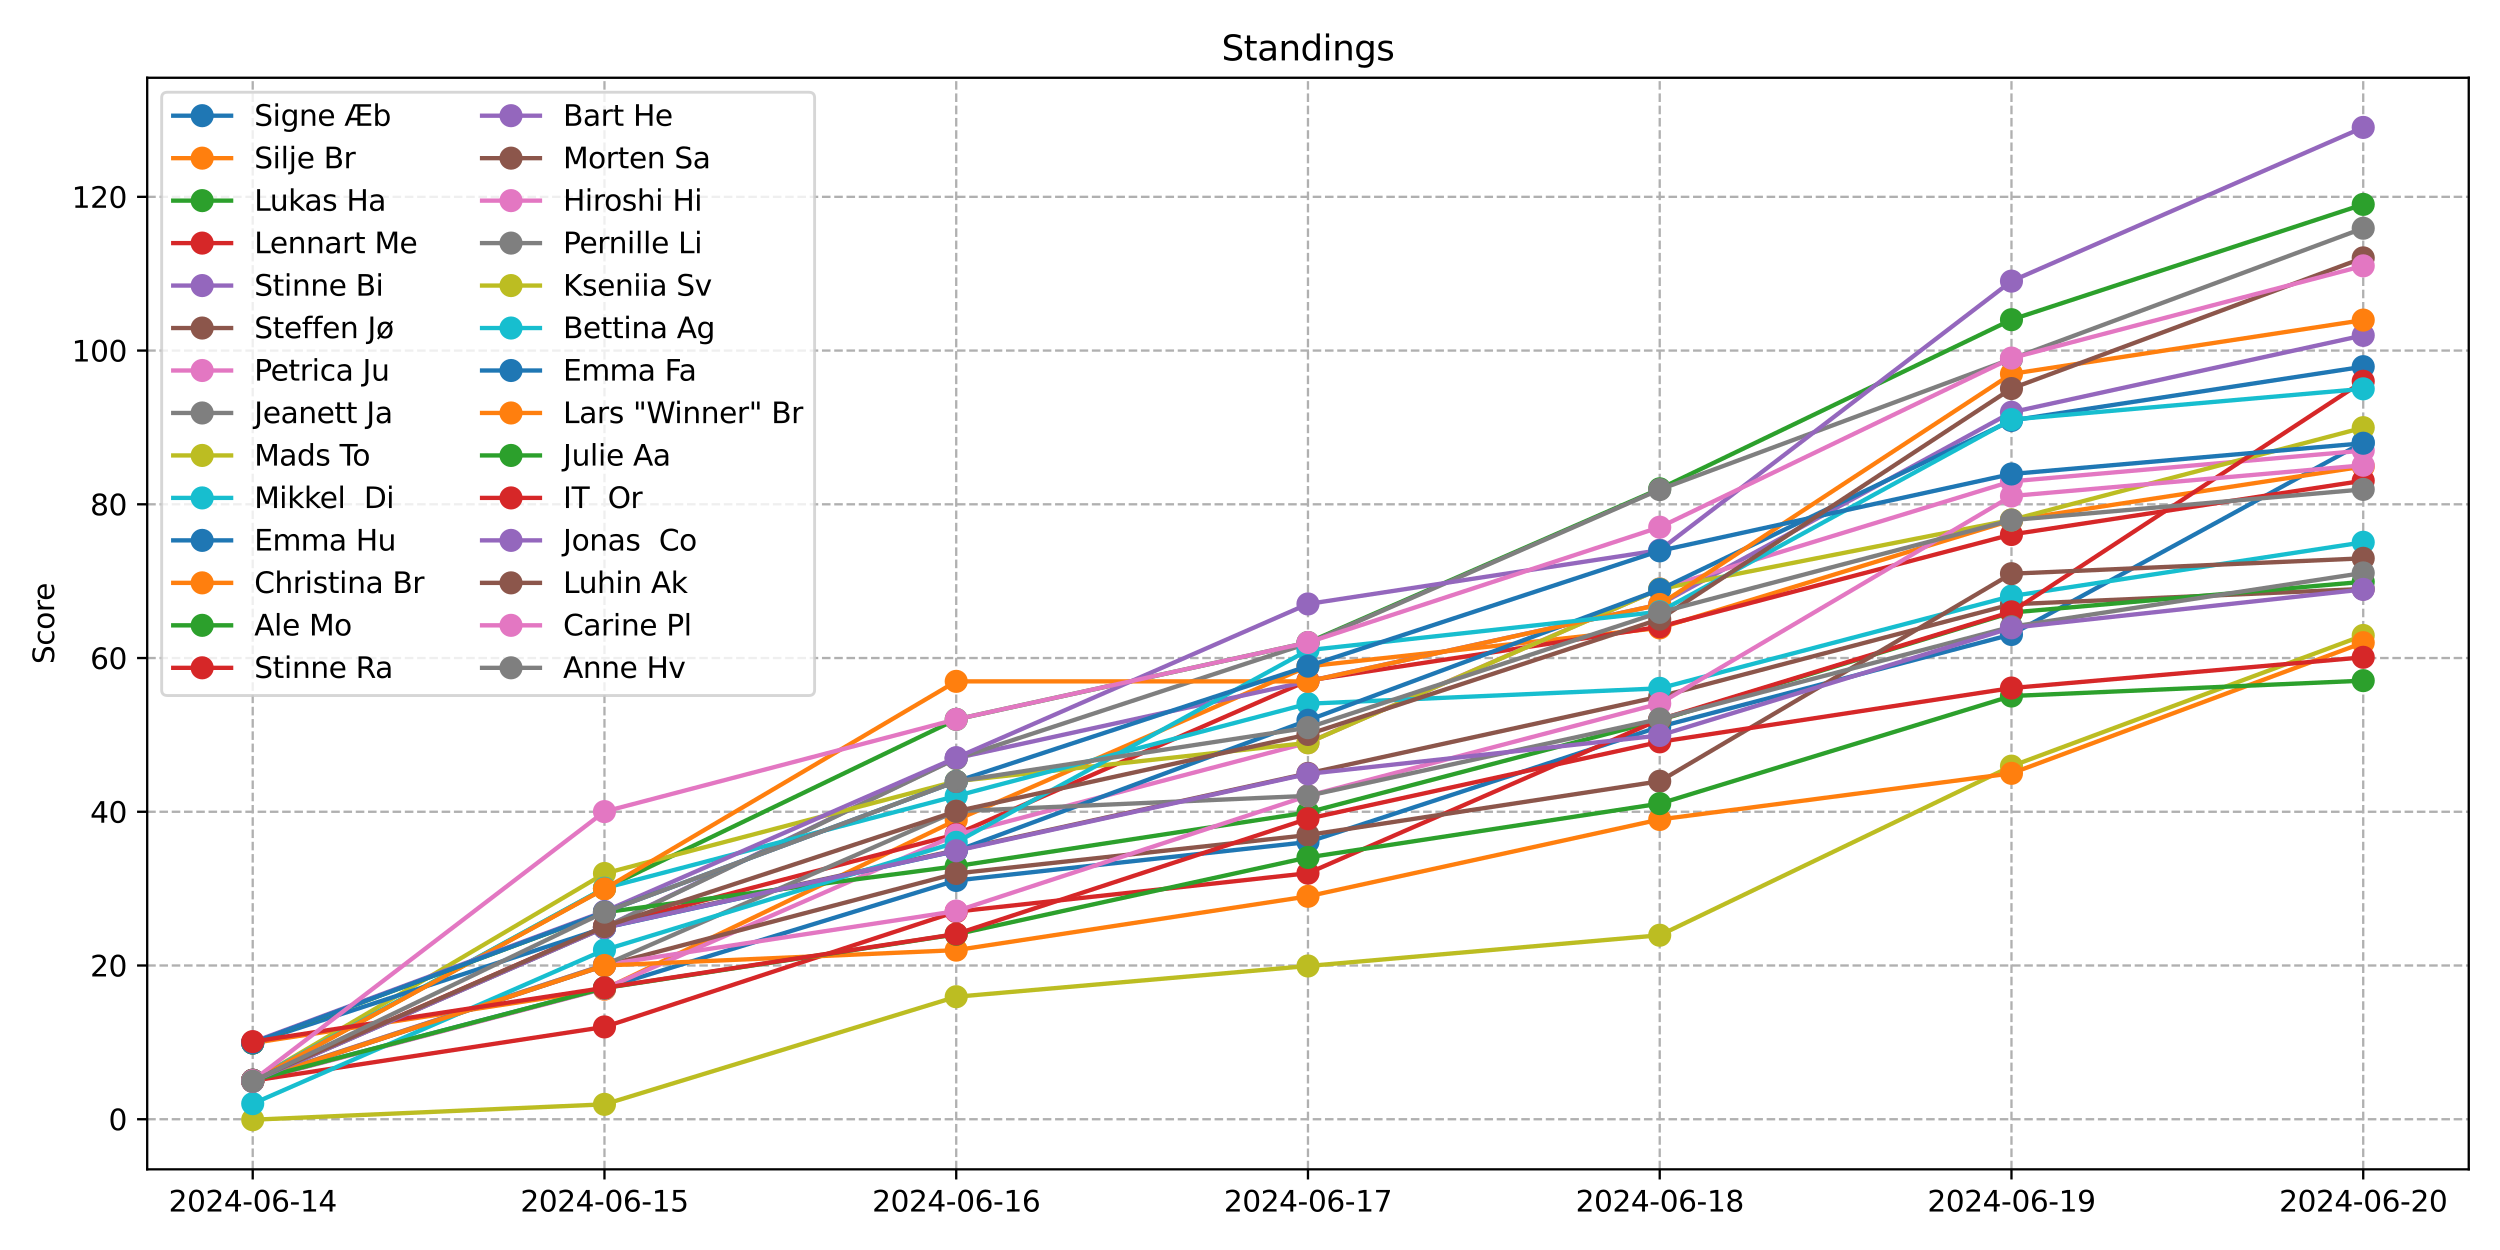 <?xml version="1.0" encoding="utf-8" standalone="no"?>
<!DOCTYPE svg PUBLIC "-//W3C//DTD SVG 1.1//EN"
  "http://www.w3.org/Graphics/SVG/1.1/DTD/svg11.dtd">
<svg xmlns:xlink="http://www.w3.org/1999/xlink" width="864pt" height="432pt" viewBox="0 0 864 432" xmlns="http://www.w3.org/2000/svg" version="1.1">
 <defs>
  <style type="text/css">*{stroke-linejoin: round; stroke-linecap: butt}</style>
 </defs>
 <g id="figure_1">
  <g id="patch_1">
   <path d="M 0 432 
L 864 432 
L 864 0 
L 0 0 
z
" style="fill: #ffffff"/>
  </g>
  <g id="axes_1">
   <g id="patch_2">
    <path d="M 50.87 404.12 
L 853.2 404.12 
L 853.2 26.88 
L 50.87 26.88 
z
" style="fill: #ffffff"/>
   </g>
   <g id="matplotlib.axis_1">
    <g id="xtick_1">
     <g id="line2d_1">
      <path d="M 87.34 404.12 
L 87.34 26.88 
" clip-path="url(#pf0224eb703)" style="fill: none; stroke-dasharray: 2.96,1.28; stroke-dashoffset: 0; stroke: #b0b0b0; stroke-width: 0.8"/>
     </g>
     <g id="line2d_2">
      <defs>
       <path id="mda1fbc1556" d="M 0 0 
L 0 3.5 
" style="stroke: #000000; stroke-width: 0.8"/>
      </defs>
      <g>
       <use xlink:href="#mda1fbc1556" x="87.34" y="404.12" style="stroke: #000000; stroke-width: 0.8"/>
      </g>
     </g>
     <g id="text_1">
      <!-- 2024-06-14 -->
      <g transform="translate(58.282 418.718) scale(0.1 -0.1)">
       <defs>
        <path id="DejaVuSans-32" d="M 1228 531 
L 3431 531 
L 3431 0 
L 469 0 
L 469 531 
Q 828 903 1448 1529 
Q 2069 2156 2228 2338 
Q 2531 2678 2651 2914 
Q 2772 3150 2772 3378 
Q 2772 3750 2511 3984 
Q 2250 4219 1831 4219 
Q 1534 4219 1204 4116 
Q 875 4013 500 3803 
L 500 4441 
Q 881 4594 1212 4672 
Q 1544 4750 1819 4750 
Q 2544 4750 2975 4387 
Q 3406 4025 3406 3419 
Q 3406 3131 3298 2873 
Q 3191 2616 2906 2266 
Q 2828 2175 2409 1742 
Q 1991 1309 1228 531 
z
" transform="scale(0.016)"/>
        <path id="DejaVuSans-30" d="M 2034 4250 
Q 1547 4250 1301 3770 
Q 1056 3291 1056 2328 
Q 1056 1369 1301 889 
Q 1547 409 2034 409 
Q 2525 409 2770 889 
Q 3016 1369 3016 2328 
Q 3016 3291 2770 3770 
Q 2525 4250 2034 4250 
z
M 2034 4750 
Q 2819 4750 3233 4129 
Q 3647 3509 3647 2328 
Q 3647 1150 3233 529 
Q 2819 -91 2034 -91 
Q 1250 -91 836 529 
Q 422 1150 422 2328 
Q 422 3509 836 4129 
Q 1250 4750 2034 4750 
z
" transform="scale(0.016)"/>
        <path id="DejaVuSans-34" d="M 2419 4116 
L 825 1625 
L 2419 1625 
L 2419 4116 
z
M 2253 4666 
L 3047 4666 
L 3047 1625 
L 3713 1625 
L 3713 1100 
L 3047 1100 
L 3047 0 
L 2419 0 
L 2419 1100 
L 313 1100 
L 313 1709 
L 2253 4666 
z
" transform="scale(0.016)"/>
        <path id="DejaVuSans-2d" d="M 313 2009 
L 1997 2009 
L 1997 1497 
L 313 1497 
L 313 2009 
z
" transform="scale(0.016)"/>
        <path id="DejaVuSans-36" d="M 2113 2584 
Q 1688 2584 1439 2293 
Q 1191 2003 1191 1497 
Q 1191 994 1439 701 
Q 1688 409 2113 409 
Q 2538 409 2786 701 
Q 3034 994 3034 1497 
Q 3034 2003 2786 2293 
Q 2538 2584 2113 2584 
z
M 3366 4563 
L 3366 3988 
Q 3128 4100 2886 4159 
Q 2644 4219 2406 4219 
Q 1781 4219 1451 3797 
Q 1122 3375 1075 2522 
Q 1259 2794 1537 2939 
Q 1816 3084 2150 3084 
Q 2853 3084 3261 2657 
Q 3669 2231 3669 1497 
Q 3669 778 3244 343 
Q 2819 -91 2113 -91 
Q 1303 -91 875 529 
Q 447 1150 447 2328 
Q 447 3434 972 4092 
Q 1497 4750 2381 4750 
Q 2619 4750 2861 4703 
Q 3103 4656 3366 4563 
z
" transform="scale(0.016)"/>
        <path id="DejaVuSans-31" d="M 794 531 
L 1825 531 
L 1825 4091 
L 703 3866 
L 703 4441 
L 1819 4666 
L 2450 4666 
L 2450 531 
L 3481 531 
L 3481 0 
L 794 0 
L 794 531 
z
" transform="scale(0.016)"/>
       </defs>
       <use xlink:href="#DejaVuSans-32"/>
       <use xlink:href="#DejaVuSans-30" x="63.623"/>
       <use xlink:href="#DejaVuSans-32" x="127.246"/>
       <use xlink:href="#DejaVuSans-34" x="190.869"/>
       <use xlink:href="#DejaVuSans-2d" x="254.492"/>
       <use xlink:href="#DejaVuSans-30" x="290.576"/>
       <use xlink:href="#DejaVuSans-36" x="354.199"/>
       <use xlink:href="#DejaVuSans-2d" x="417.822"/>
       <use xlink:href="#DejaVuSans-31" x="453.906"/>
       <use xlink:href="#DejaVuSans-34" x="517.529"/>
      </g>
     </g>
    </g>
    <g id="xtick_2">
     <g id="line2d_3">
      <path d="M 208.905 404.12 
L 208.905 26.88 
" clip-path="url(#pf0224eb703)" style="fill: none; stroke-dasharray: 2.96,1.28; stroke-dashoffset: 0; stroke: #b0b0b0; stroke-width: 0.8"/>
     </g>
     <g id="line2d_4">
      <g>
       <use xlink:href="#mda1fbc1556" x="208.905" y="404.12" style="stroke: #000000; stroke-width: 0.8"/>
      </g>
     </g>
     <g id="text_2">
      <!-- 2024-06-15 -->
      <g transform="translate(179.847 418.718) scale(0.1 -0.1)">
       <defs>
        <path id="DejaVuSans-35" d="M 691 4666 
L 3169 4666 
L 3169 4134 
L 1269 4134 
L 1269 2991 
Q 1406 3038 1543 3061 
Q 1681 3084 1819 3084 
Q 2600 3084 3056 2656 
Q 3513 2228 3513 1497 
Q 3513 744 3044 326 
Q 2575 -91 1722 -91 
Q 1428 -91 1123 -41 
Q 819 9 494 109 
L 494 744 
Q 775 591 1075 516 
Q 1375 441 1709 441 
Q 2250 441 2565 725 
Q 2881 1009 2881 1497 
Q 2881 1984 2565 2268 
Q 2250 2553 1709 2553 
Q 1456 2553 1204 2497 
Q 953 2441 691 2322 
L 691 4666 
z
" transform="scale(0.016)"/>
       </defs>
       <use xlink:href="#DejaVuSans-32"/>
       <use xlink:href="#DejaVuSans-30" x="63.623"/>
       <use xlink:href="#DejaVuSans-32" x="127.246"/>
       <use xlink:href="#DejaVuSans-34" x="190.869"/>
       <use xlink:href="#DejaVuSans-2d" x="254.492"/>
       <use xlink:href="#DejaVuSans-30" x="290.576"/>
       <use xlink:href="#DejaVuSans-36" x="354.199"/>
       <use xlink:href="#DejaVuSans-2d" x="417.822"/>
       <use xlink:href="#DejaVuSans-31" x="453.906"/>
       <use xlink:href="#DejaVuSans-35" x="517.529"/>
      </g>
     </g>
    </g>
    <g id="xtick_3">
     <g id="line2d_5">
      <path d="M 330.47 404.12 
L 330.47 26.88 
" clip-path="url(#pf0224eb703)" style="fill: none; stroke-dasharray: 2.96,1.28; stroke-dashoffset: 0; stroke: #b0b0b0; stroke-width: 0.8"/>
     </g>
     <g id="line2d_6">
      <g>
       <use xlink:href="#mda1fbc1556" x="330.47" y="404.12" style="stroke: #000000; stroke-width: 0.8"/>
      </g>
     </g>
     <g id="text_3">
      <!-- 2024-06-16 -->
      <g transform="translate(301.412 418.718) scale(0.1 -0.1)">
       <use xlink:href="#DejaVuSans-32"/>
       <use xlink:href="#DejaVuSans-30" x="63.623"/>
       <use xlink:href="#DejaVuSans-32" x="127.246"/>
       <use xlink:href="#DejaVuSans-34" x="190.869"/>
       <use xlink:href="#DejaVuSans-2d" x="254.492"/>
       <use xlink:href="#DejaVuSans-30" x="290.576"/>
       <use xlink:href="#DejaVuSans-36" x="354.199"/>
       <use xlink:href="#DejaVuSans-2d" x="417.822"/>
       <use xlink:href="#DejaVuSans-31" x="453.906"/>
       <use xlink:href="#DejaVuSans-36" x="517.529"/>
      </g>
     </g>
    </g>
    <g id="xtick_4">
     <g id="line2d_7">
      <path d="M 452.035 404.12 
L 452.035 26.88 
" clip-path="url(#pf0224eb703)" style="fill: none; stroke-dasharray: 2.96,1.28; stroke-dashoffset: 0; stroke: #b0b0b0; stroke-width: 0.8"/>
     </g>
     <g id="line2d_8">
      <g>
       <use xlink:href="#mda1fbc1556" x="452.035" y="404.12" style="stroke: #000000; stroke-width: 0.8"/>
      </g>
     </g>
     <g id="text_4">
      <!-- 2024-06-17 -->
      <g transform="translate(422.977 418.718) scale(0.1 -0.1)">
       <defs>
        <path id="DejaVuSans-37" d="M 525 4666 
L 3525 4666 
L 3525 4397 
L 1831 0 
L 1172 0 
L 2766 4134 
L 525 4134 
L 525 4666 
z
" transform="scale(0.016)"/>
       </defs>
       <use xlink:href="#DejaVuSans-32"/>
       <use xlink:href="#DejaVuSans-30" x="63.623"/>
       <use xlink:href="#DejaVuSans-32" x="127.246"/>
       <use xlink:href="#DejaVuSans-34" x="190.869"/>
       <use xlink:href="#DejaVuSans-2d" x="254.492"/>
       <use xlink:href="#DejaVuSans-30" x="290.576"/>
       <use xlink:href="#DejaVuSans-36" x="354.199"/>
       <use xlink:href="#DejaVuSans-2d" x="417.822"/>
       <use xlink:href="#DejaVuSans-31" x="453.906"/>
       <use xlink:href="#DejaVuSans-37" x="517.529"/>
      </g>
     </g>
    </g>
    <g id="xtick_5">
     <g id="line2d_9">
      <path d="M 573.6 404.12 
L 573.6 26.88 
" clip-path="url(#pf0224eb703)" style="fill: none; stroke-dasharray: 2.96,1.28; stroke-dashoffset: 0; stroke: #b0b0b0; stroke-width: 0.8"/>
     </g>
     <g id="line2d_10">
      <g>
       <use xlink:href="#mda1fbc1556" x="573.6" y="404.12" style="stroke: #000000; stroke-width: 0.8"/>
      </g>
     </g>
     <g id="text_5">
      <!-- 2024-06-18 -->
      <g transform="translate(544.542 418.718) scale(0.1 -0.1)">
       <defs>
        <path id="DejaVuSans-38" d="M 2034 2216 
Q 1584 2216 1326 1975 
Q 1069 1734 1069 1313 
Q 1069 891 1326 650 
Q 1584 409 2034 409 
Q 2484 409 2743 651 
Q 3003 894 3003 1313 
Q 3003 1734 2745 1975 
Q 2488 2216 2034 2216 
z
M 1403 2484 
Q 997 2584 770 2862 
Q 544 3141 544 3541 
Q 544 4100 942 4425 
Q 1341 4750 2034 4750 
Q 2731 4750 3128 4425 
Q 3525 4100 3525 3541 
Q 3525 3141 3298 2862 
Q 3072 2584 2669 2484 
Q 3125 2378 3379 2068 
Q 3634 1759 3634 1313 
Q 3634 634 3220 271 
Q 2806 -91 2034 -91 
Q 1263 -91 848 271 
Q 434 634 434 1313 
Q 434 1759 690 2068 
Q 947 2378 1403 2484 
z
M 1172 3481 
Q 1172 3119 1398 2916 
Q 1625 2713 2034 2713 
Q 2441 2713 2670 2916 
Q 2900 3119 2900 3481 
Q 2900 3844 2670 4047 
Q 2441 4250 2034 4250 
Q 1625 4250 1398 4047 
Q 1172 3844 1172 3481 
z
" transform="scale(0.016)"/>
       </defs>
       <use xlink:href="#DejaVuSans-32"/>
       <use xlink:href="#DejaVuSans-30" x="63.623"/>
       <use xlink:href="#DejaVuSans-32" x="127.246"/>
       <use xlink:href="#DejaVuSans-34" x="190.869"/>
       <use xlink:href="#DejaVuSans-2d" x="254.492"/>
       <use xlink:href="#DejaVuSans-30" x="290.576"/>
       <use xlink:href="#DejaVuSans-36" x="354.199"/>
       <use xlink:href="#DejaVuSans-2d" x="417.822"/>
       <use xlink:href="#DejaVuSans-31" x="453.906"/>
       <use xlink:href="#DejaVuSans-38" x="517.529"/>
      </g>
     </g>
    </g>
    <g id="xtick_6">
     <g id="line2d_11">
      <path d="M 695.165 404.12 
L 695.165 26.88 
" clip-path="url(#pf0224eb703)" style="fill: none; stroke-dasharray: 2.96,1.28; stroke-dashoffset: 0; stroke: #b0b0b0; stroke-width: 0.8"/>
     </g>
     <g id="line2d_12">
      <g>
       <use xlink:href="#mda1fbc1556" x="695.165" y="404.12" style="stroke: #000000; stroke-width: 0.8"/>
      </g>
     </g>
     <g id="text_6">
      <!-- 2024-06-19 -->
      <g transform="translate(666.107 418.718) scale(0.1 -0.1)">
       <defs>
        <path id="DejaVuSans-39" d="M 703 97 
L 703 672 
Q 941 559 1184 500 
Q 1428 441 1663 441 
Q 2288 441 2617 861 
Q 2947 1281 2994 2138 
Q 2813 1869 2534 1725 
Q 2256 1581 1919 1581 
Q 1219 1581 811 2004 
Q 403 2428 403 3163 
Q 403 3881 828 4315 
Q 1253 4750 1959 4750 
Q 2769 4750 3195 4129 
Q 3622 3509 3622 2328 
Q 3622 1225 3098 567 
Q 2575 -91 1691 -91 
Q 1453 -91 1209 -44 
Q 966 3 703 97 
z
M 1959 2075 
Q 2384 2075 2632 2365 
Q 2881 2656 2881 3163 
Q 2881 3666 2632 3958 
Q 2384 4250 1959 4250 
Q 1534 4250 1286 3958 
Q 1038 3666 1038 3163 
Q 1038 2656 1286 2365 
Q 1534 2075 1959 2075 
z
" transform="scale(0.016)"/>
       </defs>
       <use xlink:href="#DejaVuSans-32"/>
       <use xlink:href="#DejaVuSans-30" x="63.623"/>
       <use xlink:href="#DejaVuSans-32" x="127.246"/>
       <use xlink:href="#DejaVuSans-34" x="190.869"/>
       <use xlink:href="#DejaVuSans-2d" x="254.492"/>
       <use xlink:href="#DejaVuSans-30" x="290.576"/>
       <use xlink:href="#DejaVuSans-36" x="354.199"/>
       <use xlink:href="#DejaVuSans-2d" x="417.822"/>
       <use xlink:href="#DejaVuSans-31" x="453.906"/>
       <use xlink:href="#DejaVuSans-39" x="517.529"/>
      </g>
     </g>
    </g>
    <g id="xtick_7">
     <g id="line2d_13">
      <path d="M 816.73 404.12 
L 816.73 26.88 
" clip-path="url(#pf0224eb703)" style="fill: none; stroke-dasharray: 2.96,1.28; stroke-dashoffset: 0; stroke: #b0b0b0; stroke-width: 0.8"/>
     </g>
     <g id="line2d_14">
      <g>
       <use xlink:href="#mda1fbc1556" x="816.73" y="404.12" style="stroke: #000000; stroke-width: 0.8"/>
      </g>
     </g>
     <g id="text_7">
      <!-- 2024-06-20 -->
      <g transform="translate(787.673 418.718) scale(0.1 -0.1)">
       <use xlink:href="#DejaVuSans-32"/>
       <use xlink:href="#DejaVuSans-30" x="63.623"/>
       <use xlink:href="#DejaVuSans-32" x="127.246"/>
       <use xlink:href="#DejaVuSans-34" x="190.869"/>
       <use xlink:href="#DejaVuSans-2d" x="254.492"/>
       <use xlink:href="#DejaVuSans-30" x="290.576"/>
       <use xlink:href="#DejaVuSans-36" x="354.199"/>
       <use xlink:href="#DejaVuSans-2d" x="417.822"/>
       <use xlink:href="#DejaVuSans-32" x="453.906"/>
       <use xlink:href="#DejaVuSans-30" x="517.529"/>
      </g>
     </g>
    </g>
   </g>
   <g id="matplotlib.axis_2">
    <g id="ytick_1">
     <g id="line2d_15">
      <path d="M 50.87 386.802 
L 853.2 386.802 
" clip-path="url(#pf0224eb703)" style="fill: none; stroke-dasharray: 2.96,1.28; stroke-dashoffset: 0; stroke: #b0b0b0; stroke-width: 0.8"/>
     </g>
     <g id="line2d_16">
      <defs>
       <path id="m5977bfc7f6" d="M 0 0 
L -3.5 0 
" style="stroke: #000000; stroke-width: 0.8"/>
      </defs>
      <g>
       <use xlink:href="#m5977bfc7f6" x="50.87" y="386.802" style="stroke: #000000; stroke-width: 0.8"/>
      </g>
     </g>
     <g id="text_8">
      <!-- 0 -->
      <g transform="translate(37.508 390.601) scale(0.1 -0.1)">
       <use xlink:href="#DejaVuSans-30"/>
      </g>
     </g>
    </g>
    <g id="ytick_2">
     <g id="line2d_17">
      <path d="M 50.87 333.673 
L 853.2 333.673 
" clip-path="url(#pf0224eb703)" style="fill: none; stroke-dasharray: 2.96,1.28; stroke-dashoffset: 0; stroke: #b0b0b0; stroke-width: 0.8"/>
     </g>
     <g id="line2d_18">
      <g>
       <use xlink:href="#m5977bfc7f6" x="50.87" y="333.673" style="stroke: #000000; stroke-width: 0.8"/>
      </g>
     </g>
     <g id="text_9">
      <!-- 20 -->
      <g transform="translate(31.145 337.472) scale(0.1 -0.1)">
       <use xlink:href="#DejaVuSans-32"/>
       <use xlink:href="#DejaVuSans-30" x="63.623"/>
      </g>
     </g>
    </g>
    <g id="ytick_3">
     <g id="line2d_19">
      <path d="M 50.87 280.543 
L 853.2 280.543 
" clip-path="url(#pf0224eb703)" style="fill: none; stroke-dasharray: 2.96,1.28; stroke-dashoffset: 0; stroke: #b0b0b0; stroke-width: 0.8"/>
     </g>
     <g id="line2d_20">
      <g>
       <use xlink:href="#m5977bfc7f6" x="50.87" y="280.543" style="stroke: #000000; stroke-width: 0.8"/>
      </g>
     </g>
     <g id="text_10">
      <!-- 40 -->
      <g transform="translate(31.145 284.342) scale(0.1 -0.1)">
       <use xlink:href="#DejaVuSans-34"/>
       <use xlink:href="#DejaVuSans-30" x="63.623"/>
      </g>
     </g>
    </g>
    <g id="ytick_4">
     <g id="line2d_21">
      <path d="M 50.87 227.414 
L 853.2 227.414 
" clip-path="url(#pf0224eb703)" style="fill: none; stroke-dasharray: 2.96,1.28; stroke-dashoffset: 0; stroke: #b0b0b0; stroke-width: 0.8"/>
     </g>
     <g id="line2d_22">
      <g>
       <use xlink:href="#m5977bfc7f6" x="50.87" y="227.414" style="stroke: #000000; stroke-width: 0.8"/>
      </g>
     </g>
     <g id="text_11">
      <!-- 60 -->
      <g transform="translate(31.145 231.213) scale(0.1 -0.1)">
       <use xlink:href="#DejaVuSans-36"/>
       <use xlink:href="#DejaVuSans-30" x="63.623"/>
      </g>
     </g>
    </g>
    <g id="ytick_5">
     <g id="line2d_23">
      <path d="M 50.87 174.285 
L 853.2 174.285 
" clip-path="url(#pf0224eb703)" style="fill: none; stroke-dasharray: 2.96,1.28; stroke-dashoffset: 0; stroke: #b0b0b0; stroke-width: 0.8"/>
     </g>
     <g id="line2d_24">
      <g>
       <use xlink:href="#m5977bfc7f6" x="50.87" y="174.285" style="stroke: #000000; stroke-width: 0.8"/>
      </g>
     </g>
     <g id="text_12">
      <!-- 80 -->
      <g transform="translate(31.145 178.084) scale(0.1 -0.1)">
       <use xlink:href="#DejaVuSans-38"/>
       <use xlink:href="#DejaVuSans-30" x="63.623"/>
      </g>
     </g>
    </g>
    <g id="ytick_6">
     <g id="line2d_25">
      <path d="M 50.87 121.155 
L 853.2 121.155 
" clip-path="url(#pf0224eb703)" style="fill: none; stroke-dasharray: 2.96,1.28; stroke-dashoffset: 0; stroke: #b0b0b0; stroke-width: 0.8"/>
     </g>
     <g id="line2d_26">
      <g>
       <use xlink:href="#m5977bfc7f6" x="50.87" y="121.155" style="stroke: #000000; stroke-width: 0.8"/>
      </g>
     </g>
     <g id="text_13">
      <!-- 100 -->
      <g transform="translate(24.782 124.955) scale(0.1 -0.1)">
       <use xlink:href="#DejaVuSans-31"/>
       <use xlink:href="#DejaVuSans-30" x="63.623"/>
       <use xlink:href="#DejaVuSans-30" x="127.246"/>
      </g>
     </g>
    </g>
    <g id="ytick_7">
     <g id="line2d_27">
      <path d="M 50.87 68.026 
L 853.2 68.026 
" clip-path="url(#pf0224eb703)" style="fill: none; stroke-dasharray: 2.96,1.28; stroke-dashoffset: 0; stroke: #b0b0b0; stroke-width: 0.8"/>
     </g>
     <g id="line2d_28">
      <g>
       <use xlink:href="#m5977bfc7f6" x="50.87" y="68.026" style="stroke: #000000; stroke-width: 0.8"/>
      </g>
     </g>
     <g id="text_14">
      <!-- 120 -->
      <g transform="translate(24.782 71.825) scale(0.1 -0.1)">
       <use xlink:href="#DejaVuSans-31"/>
       <use xlink:href="#DejaVuSans-32" x="63.623"/>
       <use xlink:href="#DejaVuSans-30" x="127.246"/>
      </g>
     </g>
    </g>
    <g id="text_15">
     <!-- Score -->
     <g transform="translate(18.703 229.502) rotate(-90) scale(0.1 -0.1)">
      <defs>
       <path id="DejaVuSans-53" d="M 3425 4513 
L 3425 3897 
Q 3066 4069 2747 4153 
Q 2428 4238 2131 4238 
Q 1616 4238 1336 4038 
Q 1056 3838 1056 3469 
Q 1056 3159 1242 3001 
Q 1428 2844 1947 2747 
L 2328 2669 
Q 3034 2534 3370 2195 
Q 3706 1856 3706 1288 
Q 3706 609 3251 259 
Q 2797 -91 1919 -91 
Q 1588 -91 1214 -16 
Q 841 59 441 206 
L 441 856 
Q 825 641 1194 531 
Q 1563 422 1919 422 
Q 2459 422 2753 634 
Q 3047 847 3047 1241 
Q 3047 1584 2836 1778 
Q 2625 1972 2144 2069 
L 1759 2144 
Q 1053 2284 737 2584 
Q 422 2884 422 3419 
Q 422 4038 858 4394 
Q 1294 4750 2059 4750 
Q 2388 4750 2728 4690 
Q 3069 4631 3425 4513 
z
" transform="scale(0.016)"/>
       <path id="DejaVuSans-63" d="M 3122 3366 
L 3122 2828 
Q 2878 2963 2633 3030 
Q 2388 3097 2138 3097 
Q 1578 3097 1268 2742 
Q 959 2388 959 1747 
Q 959 1106 1268 751 
Q 1578 397 2138 397 
Q 2388 397 2633 464 
Q 2878 531 3122 666 
L 3122 134 
Q 2881 22 2623 -34 
Q 2366 -91 2075 -91 
Q 1284 -91 818 406 
Q 353 903 353 1747 
Q 353 2603 823 3093 
Q 1294 3584 2113 3584 
Q 2378 3584 2631 3529 
Q 2884 3475 3122 3366 
z
" transform="scale(0.016)"/>
       <path id="DejaVuSans-6f" d="M 1959 3097 
Q 1497 3097 1228 2736 
Q 959 2375 959 1747 
Q 959 1119 1226 758 
Q 1494 397 1959 397 
Q 2419 397 2687 759 
Q 2956 1122 2956 1747 
Q 2956 2369 2687 2733 
Q 2419 3097 1959 3097 
z
M 1959 3584 
Q 2709 3584 3137 3096 
Q 3566 2609 3566 1747 
Q 3566 888 3137 398 
Q 2709 -91 1959 -91 
Q 1206 -91 779 398 
Q 353 888 353 1747 
Q 353 2609 779 3096 
Q 1206 3584 1959 3584 
z
" transform="scale(0.016)"/>
       <path id="DejaVuSans-72" d="M 2631 2963 
Q 2534 3019 2420 3045 
Q 2306 3072 2169 3072 
Q 1681 3072 1420 2755 
Q 1159 2438 1159 1844 
L 1159 0 
L 581 0 
L 581 3500 
L 1159 3500 
L 1159 2956 
Q 1341 3275 1631 3429 
Q 1922 3584 2338 3584 
Q 2397 3584 2469 3576 
Q 2541 3569 2628 3553 
L 2631 2963 
z
" transform="scale(0.016)"/>
       <path id="DejaVuSans-65" d="M 3597 1894 
L 3597 1613 
L 953 1613 
Q 991 1019 1311 708 
Q 1631 397 2203 397 
Q 2534 397 2845 478 
Q 3156 559 3463 722 
L 3463 178 
Q 3153 47 2828 -22 
Q 2503 -91 2169 -91 
Q 1331 -91 842 396 
Q 353 884 353 1716 
Q 353 2575 817 3079 
Q 1281 3584 2069 3584 
Q 2775 3584 3186 3129 
Q 3597 2675 3597 1894 
z
M 3022 2063 
Q 3016 2534 2758 2815 
Q 2500 3097 2075 3097 
Q 1594 3097 1305 2825 
Q 1016 2553 972 2059 
L 3022 2063 
z
" transform="scale(0.016)"/>
      </defs>
      <use xlink:href="#DejaVuSans-53"/>
      <use xlink:href="#DejaVuSans-63" x="63.477"/>
      <use xlink:href="#DejaVuSans-6f" x="118.457"/>
      <use xlink:href="#DejaVuSans-72" x="179.639"/>
      <use xlink:href="#DejaVuSans-65" x="218.502"/>
     </g>
    </g>
   </g>
   <g id="line2d_29">
    <path d="M 87.34 373.354 
L 208.905 341.476 
L 330.47 304.286 
L 452.035 291.004 
L 573.6 251.157 
L 695.165 219.279 
L 816.73 152.868 
" clip-path="url(#pf0224eb703)" style="fill: none; stroke: #1f77b4; stroke-width: 1.5; stroke-linecap: square"/>
    <defs>
     <path id="m366c1f269d" d="M 0 3.5 
C 0.928 3.5 1.819 3.131 2.475 2.475 
C 3.131 1.819 3.5 0.928 3.5 0 
C 3.5 -0.928 3.131 -1.819 2.475 -2.475 
C 1.819 -3.131 0.928 -3.5 0 -3.5 
C -0.928 -3.5 -1.819 -3.131 -2.475 -2.475 
C -3.131 -1.819 -3.5 -0.928 -3.5 0 
C -3.5 0.928 -3.131 1.819 -2.475 2.475 
C -1.819 3.131 -0.928 3.5 0 3.5 
z
" style="stroke: #1f77b4"/>
    </defs>
    <g clip-path="url(#pf0224eb703)">
     <use xlink:href="#m366c1f269d" x="87.34" y="373.354" style="fill: #1f77b4; stroke: #1f77b4"/>
     <use xlink:href="#m366c1f269d" x="208.905" y="341.476" style="fill: #1f77b4; stroke: #1f77b4"/>
     <use xlink:href="#m366c1f269d" x="330.47" y="304.286" style="fill: #1f77b4; stroke: #1f77b4"/>
     <use xlink:href="#m366c1f269d" x="452.035" y="291.004" style="fill: #1f77b4; stroke: #1f77b4"/>
     <use xlink:href="#m366c1f269d" x="573.6" y="251.157" style="fill: #1f77b4; stroke: #1f77b4"/>
     <use xlink:href="#m366c1f269d" x="695.165" y="219.279" style="fill: #1f77b4; stroke: #1f77b4"/>
     <use xlink:href="#m366c1f269d" x="816.73" y="152.868" style="fill: #1f77b4; stroke: #1f77b4"/>
    </g>
   </g>
   <g id="line2d_30">
    <path d="M 87.34 360.458 
L 208.905 341.862 
L 330.47 283.42 
L 452.035 230.291 
L 573.6 217.009 
L 695.165 179.818 
L 816.73 161.223 
" clip-path="url(#pf0224eb703)" style="fill: none; stroke: #ff7f0e; stroke-width: 1.5; stroke-linecap: square"/>
    <defs>
     <path id="mff5895eb1c" d="M 0 3.5 
C 0.928 3.5 1.819 3.131 2.475 2.475 
C 3.131 1.819 3.5 0.928 3.5 0 
C 3.5 -0.928 3.131 -1.819 2.475 -2.475 
C 1.819 -3.131 0.928 -3.5 0 -3.5 
C -0.928 -3.5 -1.819 -3.131 -2.475 -2.475 
C -3.131 -1.819 -3.5 -0.928 -3.5 0 
C -3.5 0.928 -3.131 1.819 -2.475 2.475 
C -1.819 3.131 -0.928 3.5 0 3.5 
z
" style="stroke: #ff7f0e"/>
    </defs>
    <g clip-path="url(#pf0224eb703)">
     <use xlink:href="#mff5895eb1c" x="87.34" y="360.458" style="fill: #ff7f0e; stroke: #ff7f0e"/>
     <use xlink:href="#mff5895eb1c" x="208.905" y="341.862" style="fill: #ff7f0e; stroke: #ff7f0e"/>
     <use xlink:href="#mff5895eb1c" x="330.47" y="283.42" style="fill: #ff7f0e; stroke: #ff7f0e"/>
     <use xlink:href="#mff5895eb1c" x="452.035" y="230.291" style="fill: #ff7f0e; stroke: #ff7f0e"/>
     <use xlink:href="#mff5895eb1c" x="573.6" y="217.009" style="fill: #ff7f0e; stroke: #ff7f0e"/>
     <use xlink:href="#mff5895eb1c" x="695.165" y="179.818" style="fill: #ff7f0e; stroke: #ff7f0e"/>
     <use xlink:href="#mff5895eb1c" x="816.73" y="161.223" style="fill: #ff7f0e; stroke: #ff7f0e"/>
    </g>
   </g>
   <g id="line2d_31">
    <path d="M 87.34 373.475 
L 208.905 307.063 
L 330.47 248.621 
L 452.035 222.057 
L 573.6 168.927 
L 695.165 110.485 
L 816.73 70.638 
" clip-path="url(#pf0224eb703)" style="fill: none; stroke: #2ca02c; stroke-width: 1.5; stroke-linecap: square"/>
    <defs>
     <path id="mc5e2758aa6" d="M 0 3.5 
C 0.928 3.5 1.819 3.131 2.475 2.475 
C 3.131 1.819 3.5 0.928 3.5 0 
C 3.5 -0.928 3.131 -1.819 2.475 -2.475 
C 1.819 -3.131 0.928 -3.5 0 -3.5 
C -0.928 -3.5 -1.819 -3.131 -2.475 -2.475 
C -3.131 -1.819 -3.5 -0.928 -3.5 0 
C -3.5 0.928 -3.131 1.819 -2.475 2.475 
C -1.819 3.131 -0.928 3.5 0 3.5 
z
" style="stroke: #2ca02c"/>
    </defs>
    <g clip-path="url(#pf0224eb703)">
     <use xlink:href="#mc5e2758aa6" x="87.34" y="373.475" style="fill: #2ca02c; stroke: #2ca02c"/>
     <use xlink:href="#mc5e2758aa6" x="208.905" y="307.063" style="fill: #2ca02c; stroke: #2ca02c"/>
     <use xlink:href="#mc5e2758aa6" x="330.47" y="248.621" style="fill: #2ca02c; stroke: #2ca02c"/>
     <use xlink:href="#mc5e2758aa6" x="452.035" y="222.057" style="fill: #2ca02c; stroke: #2ca02c"/>
     <use xlink:href="#mc5e2758aa6" x="573.6" y="168.927" style="fill: #2ca02c; stroke: #2ca02c"/>
     <use xlink:href="#mc5e2758aa6" x="695.165" y="110.485" style="fill: #2ca02c; stroke: #2ca02c"/>
     <use xlink:href="#mc5e2758aa6" x="816.73" y="70.638" style="fill: #2ca02c; stroke: #2ca02c"/>
    </g>
   </g>
   <g id="line2d_32">
    <path d="M 87.34 373.333 
L 208.905 320.204 
L 330.47 288.326 
L 452.035 235.197 
L 573.6 216.602 
L 695.165 184.724 
L 816.73 166.129 
" clip-path="url(#pf0224eb703)" style="fill: none; stroke: #d62728; stroke-width: 1.5; stroke-linecap: square"/>
    <defs>
     <path id="m29a99fd433" d="M 0 3.5 
C 0.928 3.5 1.819 3.131 2.475 2.475 
C 3.131 1.819 3.5 0.928 3.5 0 
C 3.5 -0.928 3.131 -1.819 2.475 -2.475 
C 1.819 -3.131 0.928 -3.5 0 -3.5 
C -0.928 -3.5 -1.819 -3.131 -2.475 -2.475 
C -3.131 -1.819 -3.5 -0.928 -3.5 0 
C -3.5 0.928 -3.131 1.819 -2.475 2.475 
C -1.819 3.131 -0.928 3.5 0 3.5 
z
" style="stroke: #d62728"/>
    </defs>
    <g clip-path="url(#pf0224eb703)">
     <use xlink:href="#m29a99fd433" x="87.34" y="373.333" style="fill: #d62728; stroke: #d62728"/>
     <use xlink:href="#m29a99fd433" x="208.905" y="320.204" style="fill: #d62728; stroke: #d62728"/>
     <use xlink:href="#m29a99fd433" x="330.47" y="288.326" style="fill: #d62728; stroke: #d62728"/>
     <use xlink:href="#m29a99fd433" x="452.035" y="235.197" style="fill: #d62728; stroke: #d62728"/>
     <use xlink:href="#m29a99fd433" x="573.6" y="216.602" style="fill: #d62728; stroke: #d62728"/>
     <use xlink:href="#m29a99fd433" x="695.165" y="184.724" style="fill: #d62728; stroke: #d62728"/>
     <use xlink:href="#m29a99fd433" x="816.73" y="166.129" style="fill: #d62728; stroke: #d62728"/>
    </g>
   </g>
   <g id="line2d_33">
    <path d="M 87.34 373.584 
L 208.905 320.455 
L 330.47 262.012 
L 452.035 235.448 
L 573.6 208.883 
L 695.165 142.472 
L 816.73 115.907 
" clip-path="url(#pf0224eb703)" style="fill: none; stroke: #9467bd; stroke-width: 1.5; stroke-linecap: square"/>
    <defs>
     <path id="macfa17fa6c" d="M 0 3.5 
C 0.928 3.5 1.819 3.131 2.475 2.475 
C 3.131 1.819 3.5 0.928 3.5 0 
C 3.5 -0.928 3.131 -1.819 2.475 -2.475 
C 1.819 -3.131 0.928 -3.5 0 -3.5 
C -0.928 -3.5 -1.819 -3.131 -2.475 -2.475 
C -3.131 -1.819 -3.5 -0.928 -3.5 0 
C -3.5 0.928 -3.131 1.819 -2.475 2.475 
C -1.819 3.131 -0.928 3.5 0 3.5 
z
" style="stroke: #9467bd"/>
    </defs>
    <g clip-path="url(#pf0224eb703)">
     <use xlink:href="#macfa17fa6c" x="87.34" y="373.584" style="fill: #9467bd; stroke: #9467bd"/>
     <use xlink:href="#macfa17fa6c" x="208.905" y="320.455" style="fill: #9467bd; stroke: #9467bd"/>
     <use xlink:href="#macfa17fa6c" x="330.47" y="262.012" style="fill: #9467bd; stroke: #9467bd"/>
     <use xlink:href="#macfa17fa6c" x="452.035" y="235.448" style="fill: #9467bd; stroke: #9467bd"/>
     <use xlink:href="#macfa17fa6c" x="573.6" y="208.883" style="fill: #9467bd; stroke: #9467bd"/>
     <use xlink:href="#macfa17fa6c" x="695.165" y="142.472" style="fill: #9467bd; stroke: #9467bd"/>
     <use xlink:href="#macfa17fa6c" x="816.73" y="115.907" style="fill: #9467bd; stroke: #9467bd"/>
    </g>
   </g>
   <g id="line2d_34">
    <path d="M 87.34 373.538 
L 208.905 320.409 
L 330.47 293.844 
L 452.035 267.28 
L 573.6 240.715 
L 695.165 208.838 
L 816.73 203.525 
" clip-path="url(#pf0224eb703)" style="fill: none; stroke: #8c564b; stroke-width: 1.5; stroke-linecap: square"/>
    <defs>
     <path id="me297365569" d="M 0 3.5 
C 0.928 3.5 1.819 3.131 2.475 2.475 
C 3.131 1.819 3.5 0.928 3.5 0 
C 3.5 -0.928 3.131 -1.819 2.475 -2.475 
C 1.819 -3.131 0.928 -3.5 0 -3.5 
C -0.928 -3.5 -1.819 -3.131 -2.475 -2.475 
C -3.131 -1.819 -3.5 -0.928 -3.5 0 
C -3.5 0.928 -3.131 1.819 -2.475 2.475 
C -1.819 3.131 -0.928 3.5 0 3.5 
z
" style="stroke: #8c564b"/>
    </defs>
    <g clip-path="url(#pf0224eb703)">
     <use xlink:href="#me297365569" x="87.34" y="373.538" style="fill: #8c564b; stroke: #8c564b"/>
     <use xlink:href="#me297365569" x="208.905" y="320.409" style="fill: #8c564b; stroke: #8c564b"/>
     <use xlink:href="#me297365569" x="330.47" y="293.844" style="fill: #8c564b; stroke: #8c564b"/>
     <use xlink:href="#me297365569" x="452.035" y="267.28" style="fill: #8c564b; stroke: #8c564b"/>
     <use xlink:href="#me297365569" x="573.6" y="240.715" style="fill: #8c564b; stroke: #8c564b"/>
     <use xlink:href="#me297365569" x="695.165" y="208.838" style="fill: #8c564b; stroke: #8c564b"/>
     <use xlink:href="#me297365569" x="816.73" y="203.525" style="fill: #8c564b; stroke: #8c564b"/>
    </g>
   </g>
   <g id="line2d_35">
    <path d="M 87.34 373.552 
L 208.905 341.674 
L 330.47 288.545 
L 452.035 256.668 
L 573.6 203.538 
L 695.165 166.348 
L 816.73 155.722 
" clip-path="url(#pf0224eb703)" style="fill: none; stroke: #e377c2; stroke-width: 1.5; stroke-linecap: square"/>
    <defs>
     <path id="mba559ddf37" d="M 0 3.5 
C 0.928 3.5 1.819 3.131 2.475 2.475 
C 3.131 1.819 3.5 0.928 3.5 0 
C 3.5 -0.928 3.131 -1.819 2.475 -2.475 
C 1.819 -3.131 0.928 -3.5 0 -3.5 
C -0.928 -3.5 -1.819 -3.131 -2.475 -2.475 
C -3.131 -1.819 -3.5 -0.928 -3.5 0 
C -3.5 0.928 -3.131 1.819 -2.475 2.475 
C -1.819 3.131 -0.928 3.5 0 3.5 
z
" style="stroke: #e377c2"/>
    </defs>
    <g clip-path="url(#pf0224eb703)">
     <use xlink:href="#mba559ddf37" x="87.34" y="373.552" style="fill: #e377c2; stroke: #e377c2"/>
     <use xlink:href="#mba559ddf37" x="208.905" y="341.674" style="fill: #e377c2; stroke: #e377c2"/>
     <use xlink:href="#mba559ddf37" x="330.47" y="288.545" style="fill: #e377c2; stroke: #e377c2"/>
     <use xlink:href="#mba559ddf37" x="452.035" y="256.668" style="fill: #e377c2; stroke: #e377c2"/>
     <use xlink:href="#mba559ddf37" x="573.6" y="203.538" style="fill: #e377c2; stroke: #e377c2"/>
     <use xlink:href="#mba559ddf37" x="695.165" y="166.348" style="fill: #e377c2; stroke: #e377c2"/>
     <use xlink:href="#mba559ddf37" x="816.73" y="155.722" style="fill: #e377c2; stroke: #e377c2"/>
    </g>
   </g>
   <g id="line2d_36">
    <path d="M 87.34 373.744 
L 208.905 320.615 
L 330.47 262.172 
L 452.035 222.325 
L 573.6 169.196 
L 695.165 124.036 
L 816.73 78.876 
" clip-path="url(#pf0224eb703)" style="fill: none; stroke: #7f7f7f; stroke-width: 1.5; stroke-linecap: square"/>
    <defs>
     <path id="m3012964a9f" d="M 0 3.5 
C 0.928 3.5 1.819 3.131 2.475 2.475 
C 3.131 1.819 3.5 0.928 3.5 0 
C 3.5 -0.928 3.131 -1.819 2.475 -2.475 
C 1.819 -3.131 0.928 -3.5 0 -3.5 
C -0.928 -3.5 -1.819 -3.131 -2.475 -2.475 
C -3.131 -1.819 -3.5 -0.928 -3.5 0 
C -3.5 0.928 -3.131 1.819 -2.475 2.475 
C -1.819 3.131 -0.928 3.5 0 3.5 
z
" style="stroke: #7f7f7f"/>
    </defs>
    <g clip-path="url(#pf0224eb703)">
     <use xlink:href="#m3012964a9f" x="87.34" y="373.744" style="fill: #7f7f7f; stroke: #7f7f7f"/>
     <use xlink:href="#m3012964a9f" x="208.905" y="320.615" style="fill: #7f7f7f; stroke: #7f7f7f"/>
     <use xlink:href="#m3012964a9f" x="330.47" y="262.172" style="fill: #7f7f7f; stroke: #7f7f7f"/>
     <use xlink:href="#m3012964a9f" x="452.035" y="222.325" style="fill: #7f7f7f; stroke: #7f7f7f"/>
     <use xlink:href="#m3012964a9f" x="573.6" y="169.196" style="fill: #7f7f7f; stroke: #7f7f7f"/>
     <use xlink:href="#m3012964a9f" x="695.165" y="124.036" style="fill: #7f7f7f; stroke: #7f7f7f"/>
     <use xlink:href="#m3012964a9f" x="816.73" y="78.876" style="fill: #7f7f7f; stroke: #7f7f7f"/>
    </g>
   </g>
   <g id="line2d_37">
    <path d="M 87.34 373.598 
L 208.905 301.873 
L 330.47 269.996 
L 452.035 256.713 
L 573.6 203.584 
L 695.165 179.676 
L 816.73 147.798 
" clip-path="url(#pf0224eb703)" style="fill: none; stroke: #bcbd22; stroke-width: 1.5; stroke-linecap: square"/>
    <defs>
     <path id="mf031d0f53a" d="M 0 3.5 
C 0.928 3.5 1.819 3.131 2.475 2.475 
C 3.131 1.819 3.5 0.928 3.5 0 
C 3.5 -0.928 3.131 -1.819 2.475 -2.475 
C 1.819 -3.131 0.928 -3.5 0 -3.5 
C -0.928 -3.5 -1.819 -3.131 -2.475 -2.475 
C -3.131 -1.819 -3.5 -0.928 -3.5 0 
C -3.5 0.928 -3.131 1.819 -2.475 2.475 
C -1.819 3.131 -0.928 3.5 0 3.5 
z
" style="stroke: #bcbd22"/>
    </defs>
    <g clip-path="url(#pf0224eb703)">
     <use xlink:href="#mf031d0f53a" x="87.34" y="373.598" style="fill: #bcbd22; stroke: #bcbd22"/>
     <use xlink:href="#mf031d0f53a" x="208.905" y="301.873" style="fill: #bcbd22; stroke: #bcbd22"/>
     <use xlink:href="#mf031d0f53a" x="330.47" y="269.996" style="fill: #bcbd22; stroke: #bcbd22"/>
     <use xlink:href="#mf031d0f53a" x="452.035" y="256.713" style="fill: #bcbd22; stroke: #bcbd22"/>
     <use xlink:href="#mf031d0f53a" x="573.6" y="203.584" style="fill: #bcbd22; stroke: #bcbd22"/>
     <use xlink:href="#mf031d0f53a" x="695.165" y="179.676" style="fill: #bcbd22; stroke: #bcbd22"/>
     <use xlink:href="#mf031d0f53a" x="816.73" y="147.798" style="fill: #bcbd22; stroke: #bcbd22"/>
    </g>
   </g>
   <g id="line2d_38">
    <path d="M 87.34 373.365 
L 208.905 306.954 
L 330.47 275.076 
L 452.035 243.199 
L 573.6 237.886 
L 695.165 206.008 
L 816.73 187.413 
" clip-path="url(#pf0224eb703)" style="fill: none; stroke: #17becf; stroke-width: 1.5; stroke-linecap: square"/>
    <defs>
     <path id="mcb0e35c657" d="M 0 3.5 
C 0.928 3.5 1.819 3.131 2.475 2.475 
C 3.131 1.819 3.5 0.928 3.5 0 
C 3.5 -0.928 3.131 -1.819 2.475 -2.475 
C 1.819 -3.131 0.928 -3.5 0 -3.5 
C -0.928 -3.5 -1.819 -3.131 -2.475 -2.475 
C -3.131 -1.819 -3.5 -0.928 -3.5 0 
C -3.5 0.928 -3.131 1.819 -2.475 2.475 
C -1.819 3.131 -0.928 3.5 0 3.5 
z
" style="stroke: #17becf"/>
    </defs>
    <g clip-path="url(#pf0224eb703)">
     <use xlink:href="#mcb0e35c657" x="87.34" y="373.365" style="fill: #17becf; stroke: #17becf"/>
     <use xlink:href="#mcb0e35c657" x="208.905" y="306.954" style="fill: #17becf; stroke: #17becf"/>
     <use xlink:href="#mcb0e35c657" x="330.47" y="275.076" style="fill: #17becf; stroke: #17becf"/>
     <use xlink:href="#mcb0e35c657" x="452.035" y="243.199" style="fill: #17becf; stroke: #17becf"/>
     <use xlink:href="#mcb0e35c657" x="573.6" y="237.886" style="fill: #17becf; stroke: #17becf"/>
     <use xlink:href="#mcb0e35c657" x="695.165" y="206.008" style="fill: #17becf; stroke: #17becf"/>
     <use xlink:href="#mcb0e35c657" x="816.73" y="187.413" style="fill: #17becf; stroke: #17becf"/>
    </g>
   </g>
   <g id="line2d_39">
    <path d="M 87.34 360.492 
L 208.905 320.645 
L 330.47 294.08 
L 452.035 248.92 
L 573.6 203.76 
L 695.165 145.318 
L 816.73 126.723 
" clip-path="url(#pf0224eb703)" style="fill: none; stroke: #1f77b4; stroke-width: 1.5; stroke-linecap: square"/>
    <g clip-path="url(#pf0224eb703)">
     <use xlink:href="#m366c1f269d" x="87.34" y="360.492" style="fill: #1f77b4; stroke: #1f77b4"/>
     <use xlink:href="#m366c1f269d" x="208.905" y="320.645" style="fill: #1f77b4; stroke: #1f77b4"/>
     <use xlink:href="#m366c1f269d" x="330.47" y="294.08" style="fill: #1f77b4; stroke: #1f77b4"/>
     <use xlink:href="#m366c1f269d" x="452.035" y="248.92" style="fill: #1f77b4; stroke: #1f77b4"/>
     <use xlink:href="#m366c1f269d" x="573.6" y="203.76" style="fill: #1f77b4; stroke: #1f77b4"/>
     <use xlink:href="#m366c1f269d" x="695.165" y="145.318" style="fill: #1f77b4; stroke: #1f77b4"/>
     <use xlink:href="#m366c1f269d" x="816.73" y="126.723" style="fill: #1f77b4; stroke: #1f77b4"/>
    </g>
   </g>
   <g id="line2d_40">
    <path d="M 87.34 373.612 
L 208.905 307.2 
L 330.47 235.476 
L 452.035 235.476 
L 573.6 208.911 
L 695.165 129.217 
L 816.73 110.622 
" clip-path="url(#pf0224eb703)" style="fill: none; stroke: #ff7f0e; stroke-width: 1.5; stroke-linecap: square"/>
    <g clip-path="url(#pf0224eb703)">
     <use xlink:href="#mff5895eb1c" x="87.34" y="373.612" style="fill: #ff7f0e; stroke: #ff7f0e"/>
     <use xlink:href="#mff5895eb1c" x="208.905" y="307.2" style="fill: #ff7f0e; stroke: #ff7f0e"/>
     <use xlink:href="#mff5895eb1c" x="330.47" y="235.476" style="fill: #ff7f0e; stroke: #ff7f0e"/>
     <use xlink:href="#mff5895eb1c" x="452.035" y="235.476" style="fill: #ff7f0e; stroke: #ff7f0e"/>
     <use xlink:href="#mff5895eb1c" x="573.6" y="208.911" style="fill: #ff7f0e; stroke: #ff7f0e"/>
     <use xlink:href="#mff5895eb1c" x="695.165" y="129.217" style="fill: #ff7f0e; stroke: #ff7f0e"/>
     <use xlink:href="#mff5895eb1c" x="816.73" y="110.622" style="fill: #ff7f0e; stroke: #ff7f0e"/>
    </g>
   </g>
   <g id="line2d_41">
    <path d="M 87.34 360.446 
L 208.905 315.286 
L 330.47 299.347 
L 452.035 280.752 
L 573.6 248.874 
L 695.165 211.684 
L 816.73 201.058 
" clip-path="url(#pf0224eb703)" style="fill: none; stroke: #2ca02c; stroke-width: 1.5; stroke-linecap: square"/>
    <g clip-path="url(#pf0224eb703)">
     <use xlink:href="#mc5e2758aa6" x="87.34" y="360.446" style="fill: #2ca02c; stroke: #2ca02c"/>
     <use xlink:href="#mc5e2758aa6" x="208.905" y="315.286" style="fill: #2ca02c; stroke: #2ca02c"/>
     <use xlink:href="#mc5e2758aa6" x="330.47" y="299.347" style="fill: #2ca02c; stroke: #2ca02c"/>
     <use xlink:href="#mc5e2758aa6" x="452.035" y="280.752" style="fill: #2ca02c; stroke: #2ca02c"/>
     <use xlink:href="#mc5e2758aa6" x="573.6" y="248.874" style="fill: #2ca02c; stroke: #2ca02c"/>
     <use xlink:href="#mc5e2758aa6" x="695.165" y="211.684" style="fill: #2ca02c; stroke: #2ca02c"/>
     <use xlink:href="#mc5e2758aa6" x="816.73" y="201.058" style="fill: #2ca02c; stroke: #2ca02c"/>
    </g>
   </g>
   <g id="line2d_42">
    <path d="M 87.34 373.501 
L 208.905 354.905 
L 330.47 315.059 
L 452.035 301.776 
L 573.6 248.647 
L 695.165 211.456 
L 816.73 131.763 
" clip-path="url(#pf0224eb703)" style="fill: none; stroke: #d62728; stroke-width: 1.5; stroke-linecap: square"/>
    <g clip-path="url(#pf0224eb703)">
     <use xlink:href="#m29a99fd433" x="87.34" y="373.501" style="fill: #d62728; stroke: #d62728"/>
     <use xlink:href="#m29a99fd433" x="208.905" y="354.905" style="fill: #d62728; stroke: #d62728"/>
     <use xlink:href="#m29a99fd433" x="330.47" y="315.059" style="fill: #d62728; stroke: #d62728"/>
     <use xlink:href="#m29a99fd433" x="452.035" y="301.776" style="fill: #d62728; stroke: #d62728"/>
     <use xlink:href="#m29a99fd433" x="573.6" y="248.647" style="fill: #d62728; stroke: #d62728"/>
     <use xlink:href="#m29a99fd433" x="695.165" y="211.456" style="fill: #d62728; stroke: #d62728"/>
     <use xlink:href="#m29a99fd433" x="816.73" y="131.763" style="fill: #d62728; stroke: #d62728"/>
    </g>
   </g>
   <g id="line2d_43">
    <path d="M 87.34 360.146 
L 208.905 314.987 
L 330.47 261.857 
L 452.035 208.728 
L 573.6 190.133 
L 695.165 97.157 
L 816.73 44.027 
" clip-path="url(#pf0224eb703)" style="fill: none; stroke: #9467bd; stroke-width: 1.5; stroke-linecap: square"/>
    <g clip-path="url(#pf0224eb703)">
     <use xlink:href="#macfa17fa6c" x="87.34" y="360.146" style="fill: #9467bd; stroke: #9467bd"/>
     <use xlink:href="#macfa17fa6c" x="208.905" y="314.987" style="fill: #9467bd; stroke: #9467bd"/>
     <use xlink:href="#macfa17fa6c" x="330.47" y="261.857" style="fill: #9467bd; stroke: #9467bd"/>
     <use xlink:href="#macfa17fa6c" x="452.035" y="208.728" style="fill: #9467bd; stroke: #9467bd"/>
     <use xlink:href="#macfa17fa6c" x="573.6" y="190.133" style="fill: #9467bd; stroke: #9467bd"/>
     <use xlink:href="#macfa17fa6c" x="695.165" y="97.157" style="fill: #9467bd; stroke: #9467bd"/>
     <use xlink:href="#macfa17fa6c" x="816.73" y="44.027" style="fill: #9467bd; stroke: #9467bd"/>
    </g>
   </g>
   <g id="line2d_44">
    <path d="M 87.34 373.591 
L 208.905 333.744 
L 330.47 301.867 
L 452.035 288.584 
L 573.6 269.989 
L 695.165 198.264 
L 816.73 192.952 
" clip-path="url(#pf0224eb703)" style="fill: none; stroke: #8c564b; stroke-width: 1.5; stroke-linecap: square"/>
    <g clip-path="url(#pf0224eb703)">
     <use xlink:href="#me297365569" x="87.34" y="373.591" style="fill: #8c564b; stroke: #8c564b"/>
     <use xlink:href="#me297365569" x="208.905" y="333.744" style="fill: #8c564b; stroke: #8c564b"/>
     <use xlink:href="#me297365569" x="330.47" y="301.867" style="fill: #8c564b; stroke: #8c564b"/>
     <use xlink:href="#me297365569" x="452.035" y="288.584" style="fill: #8c564b; stroke: #8c564b"/>
     <use xlink:href="#me297365569" x="573.6" y="269.989" style="fill: #8c564b; stroke: #8c564b"/>
     <use xlink:href="#me297365569" x="695.165" y="198.264" style="fill: #8c564b; stroke: #8c564b"/>
     <use xlink:href="#me297365569" x="816.73" y="192.952" style="fill: #8c564b; stroke: #8c564b"/>
    </g>
   </g>
   <g id="line2d_45">
    <path d="M 87.34 373.313 
L 208.905 333.466 
L 330.47 314.87 
L 452.035 275.023 
L 573.6 243.146 
L 695.165 171.421 
L 816.73 160.795 
" clip-path="url(#pf0224eb703)" style="fill: none; stroke: #e377c2; stroke-width: 1.5; stroke-linecap: square"/>
    <g clip-path="url(#pf0224eb703)">
     <use xlink:href="#mba559ddf37" x="87.34" y="373.313" style="fill: #e377c2; stroke: #e377c2"/>
     <use xlink:href="#mba559ddf37" x="208.905" y="333.466" style="fill: #e377c2; stroke: #e377c2"/>
     <use xlink:href="#mba559ddf37" x="330.47" y="314.87" style="fill: #e377c2; stroke: #e377c2"/>
     <use xlink:href="#mba559ddf37" x="452.035" y="275.023" style="fill: #e377c2; stroke: #e377c2"/>
     <use xlink:href="#mba559ddf37" x="573.6" y="243.146" style="fill: #e377c2; stroke: #e377c2"/>
     <use xlink:href="#mba559ddf37" x="695.165" y="171.421" style="fill: #e377c2; stroke: #e377c2"/>
     <use xlink:href="#mba559ddf37" x="816.73" y="160.795" style="fill: #e377c2; stroke: #e377c2"/>
    </g>
   </g>
   <g id="line2d_46">
    <path d="M 87.34 373.327 
L 208.905 333.48 
L 330.47 280.351 
L 452.035 275.038 
L 573.6 248.473 
L 695.165 216.596 
L 816.73 198 
" clip-path="url(#pf0224eb703)" style="fill: none; stroke: #7f7f7f; stroke-width: 1.5; stroke-linecap: square"/>
    <g clip-path="url(#pf0224eb703)">
     <use xlink:href="#m3012964a9f" x="87.34" y="373.327" style="fill: #7f7f7f; stroke: #7f7f7f"/>
     <use xlink:href="#m3012964a9f" x="208.905" y="333.48" style="fill: #7f7f7f; stroke: #7f7f7f"/>
     <use xlink:href="#m3012964a9f" x="330.47" y="280.351" style="fill: #7f7f7f; stroke: #7f7f7f"/>
     <use xlink:href="#m3012964a9f" x="452.035" y="275.038" style="fill: #7f7f7f; stroke: #7f7f7f"/>
     <use xlink:href="#m3012964a9f" x="573.6" y="248.473" style="fill: #7f7f7f; stroke: #7f7f7f"/>
     <use xlink:href="#m3012964a9f" x="695.165" y="216.596" style="fill: #7f7f7f; stroke: #7f7f7f"/>
     <use xlink:href="#m3012964a9f" x="816.73" y="198" style="fill: #7f7f7f; stroke: #7f7f7f"/>
    </g>
   </g>
   <g id="line2d_47">
    <path d="M 87.34 386.973 
L 208.905 381.66 
L 330.47 344.469 
L 452.035 333.843 
L 573.6 323.218 
L 695.165 264.775 
L 816.73 219.616 
" clip-path="url(#pf0224eb703)" style="fill: none; stroke: #bcbd22; stroke-width: 1.5; stroke-linecap: square"/>
    <g clip-path="url(#pf0224eb703)">
     <use xlink:href="#mf031d0f53a" x="87.34" y="386.973" style="fill: #bcbd22; stroke: #bcbd22"/>
     <use xlink:href="#mf031d0f53a" x="208.905" y="381.66" style="fill: #bcbd22; stroke: #bcbd22"/>
     <use xlink:href="#mf031d0f53a" x="330.47" y="344.469" style="fill: #bcbd22; stroke: #bcbd22"/>
     <use xlink:href="#mf031d0f53a" x="452.035" y="333.843" style="fill: #bcbd22; stroke: #bcbd22"/>
     <use xlink:href="#mf031d0f53a" x="573.6" y="323.218" style="fill: #bcbd22; stroke: #bcbd22"/>
     <use xlink:href="#mf031d0f53a" x="695.165" y="264.775" style="fill: #bcbd22; stroke: #bcbd22"/>
     <use xlink:href="#mf031d0f53a" x="816.73" y="219.616" style="fill: #bcbd22; stroke: #bcbd22"/>
    </g>
   </g>
   <g id="line2d_48">
    <path d="M 87.34 381.428 
L 208.905 328.299 
L 330.47 291.108 
L 452.035 224.697 
L 573.6 211.415 
L 695.165 145.003 
L 816.73 134.377 
" clip-path="url(#pf0224eb703)" style="fill: none; stroke: #17becf; stroke-width: 1.5; stroke-linecap: square"/>
    <g clip-path="url(#pf0224eb703)">
     <use xlink:href="#mcb0e35c657" x="87.34" y="381.428" style="fill: #17becf; stroke: #17becf"/>
     <use xlink:href="#mcb0e35c657" x="208.905" y="328.299" style="fill: #17becf; stroke: #17becf"/>
     <use xlink:href="#mcb0e35c657" x="330.47" y="291.108" style="fill: #17becf; stroke: #17becf"/>
     <use xlink:href="#mcb0e35c657" x="452.035" y="224.697" style="fill: #17becf; stroke: #17becf"/>
     <use xlink:href="#mcb0e35c657" x="573.6" y="211.415" style="fill: #17becf; stroke: #17becf"/>
     <use xlink:href="#mcb0e35c657" x="695.165" y="145.003" style="fill: #17becf; stroke: #17becf"/>
     <use xlink:href="#mcb0e35c657" x="816.73" y="134.377" style="fill: #17becf; stroke: #17becf"/>
    </g>
   </g>
   <g id="line2d_49">
    <path d="M 87.34 360.386 
L 208.905 315.227 
L 330.47 270.067 
L 452.035 230.22 
L 573.6 190.373 
L 695.165 163.808 
L 816.73 153.182 
" clip-path="url(#pf0224eb703)" style="fill: none; stroke: #1f77b4; stroke-width: 1.5; stroke-linecap: square"/>
    <g clip-path="url(#pf0224eb703)">
     <use xlink:href="#m366c1f269d" x="87.34" y="360.386" style="fill: #1f77b4; stroke: #1f77b4"/>
     <use xlink:href="#m366c1f269d" x="208.905" y="315.227" style="fill: #1f77b4; stroke: #1f77b4"/>
     <use xlink:href="#m366c1f269d" x="330.47" y="270.067" style="fill: #1f77b4; stroke: #1f77b4"/>
     <use xlink:href="#m366c1f269d" x="452.035" y="230.22" style="fill: #1f77b4; stroke: #1f77b4"/>
     <use xlink:href="#m366c1f269d" x="573.6" y="190.373" style="fill: #1f77b4; stroke: #1f77b4"/>
     <use xlink:href="#m366c1f269d" x="695.165" y="163.808" style="fill: #1f77b4; stroke: #1f77b4"/>
     <use xlink:href="#m366c1f269d" x="816.73" y="153.182" style="fill: #1f77b4; stroke: #1f77b4"/>
    </g>
   </g>
   <g id="line2d_50">
    <path d="M 87.34 373.525 
L 208.905 333.678 
L 330.47 328.365 
L 452.035 309.769 
L 573.6 283.205 
L 695.165 267.266 
L 816.73 222.106 
" clip-path="url(#pf0224eb703)" style="fill: none; stroke: #ff7f0e; stroke-width: 1.5; stroke-linecap: square"/>
    <g clip-path="url(#pf0224eb703)">
     <use xlink:href="#mff5895eb1c" x="87.34" y="373.525" style="fill: #ff7f0e; stroke: #ff7f0e"/>
     <use xlink:href="#mff5895eb1c" x="208.905" y="333.678" style="fill: #ff7f0e; stroke: #ff7f0e"/>
     <use xlink:href="#mff5895eb1c" x="330.47" y="328.365" style="fill: #ff7f0e; stroke: #ff7f0e"/>
     <use xlink:href="#mff5895eb1c" x="452.035" y="309.769" style="fill: #ff7f0e; stroke: #ff7f0e"/>
     <use xlink:href="#mff5895eb1c" x="573.6" y="283.205" style="fill: #ff7f0e; stroke: #ff7f0e"/>
     <use xlink:href="#mff5895eb1c" x="695.165" y="267.266" style="fill: #ff7f0e; stroke: #ff7f0e"/>
     <use xlink:href="#mff5895eb1c" x="816.73" y="222.106" style="fill: #ff7f0e; stroke: #ff7f0e"/>
    </g>
   </g>
   <g id="line2d_51">
    <path d="M 87.34 373.363 
L 208.905 341.485 
L 330.47 322.89 
L 452.035 296.325 
L 573.6 277.73 
L 695.165 240.54 
L 816.73 235.227 
" clip-path="url(#pf0224eb703)" style="fill: none; stroke: #2ca02c; stroke-width: 1.5; stroke-linecap: square"/>
    <g clip-path="url(#pf0224eb703)">
     <use xlink:href="#mc5e2758aa6" x="87.34" y="373.363" style="fill: #2ca02c; stroke: #2ca02c"/>
     <use xlink:href="#mc5e2758aa6" x="208.905" y="341.485" style="fill: #2ca02c; stroke: #2ca02c"/>
     <use xlink:href="#mc5e2758aa6" x="330.47" y="322.89" style="fill: #2ca02c; stroke: #2ca02c"/>
     <use xlink:href="#mc5e2758aa6" x="452.035" y="296.325" style="fill: #2ca02c; stroke: #2ca02c"/>
     <use xlink:href="#mc5e2758aa6" x="573.6" y="277.73" style="fill: #2ca02c; stroke: #2ca02c"/>
     <use xlink:href="#mc5e2758aa6" x="695.165" y="240.54" style="fill: #2ca02c; stroke: #2ca02c"/>
     <use xlink:href="#mc5e2758aa6" x="816.73" y="235.227" style="fill: #2ca02c; stroke: #2ca02c"/>
    </g>
   </g>
   <g id="line2d_52">
    <path d="M 87.34 359.988 
L 208.905 341.393 
L 330.47 322.798 
L 452.035 282.951 
L 573.6 256.386 
L 695.165 237.791 
L 816.73 227.165 
" clip-path="url(#pf0224eb703)" style="fill: none; stroke: #d62728; stroke-width: 1.5; stroke-linecap: square"/>
    <g clip-path="url(#pf0224eb703)">
     <use xlink:href="#m29a99fd433" x="87.34" y="359.988" style="fill: #d62728; stroke: #d62728"/>
     <use xlink:href="#m29a99fd433" x="208.905" y="341.393" style="fill: #d62728; stroke: #d62728"/>
     <use xlink:href="#m29a99fd433" x="330.47" y="322.798" style="fill: #d62728; stroke: #d62728"/>
     <use xlink:href="#m29a99fd433" x="452.035" y="282.951" style="fill: #d62728; stroke: #d62728"/>
     <use xlink:href="#m29a99fd433" x="573.6" y="256.386" style="fill: #d62728; stroke: #d62728"/>
     <use xlink:href="#m29a99fd433" x="695.165" y="237.791" style="fill: #d62728; stroke: #d62728"/>
     <use xlink:href="#m29a99fd433" x="816.73" y="227.165" style="fill: #d62728; stroke: #d62728"/>
    </g>
   </g>
   <g id="line2d_53">
    <path d="M 87.34 373.711 
L 208.905 320.582 
L 330.47 294.017 
L 452.035 267.452 
L 573.6 254.17 
L 695.165 216.98 
L 816.73 203.697 
" clip-path="url(#pf0224eb703)" style="fill: none; stroke: #9467bd; stroke-width: 1.5; stroke-linecap: square"/>
    <g clip-path="url(#pf0224eb703)">
     <use xlink:href="#macfa17fa6c" x="87.34" y="373.711" style="fill: #9467bd; stroke: #9467bd"/>
     <use xlink:href="#macfa17fa6c" x="208.905" y="320.582" style="fill: #9467bd; stroke: #9467bd"/>
     <use xlink:href="#macfa17fa6c" x="330.47" y="294.017" style="fill: #9467bd; stroke: #9467bd"/>
     <use xlink:href="#macfa17fa6c" x="452.035" y="267.452" style="fill: #9467bd; stroke: #9467bd"/>
     <use xlink:href="#macfa17fa6c" x="573.6" y="254.17" style="fill: #9467bd; stroke: #9467bd"/>
     <use xlink:href="#macfa17fa6c" x="695.165" y="216.98" style="fill: #9467bd; stroke: #9467bd"/>
     <use xlink:href="#macfa17fa6c" x="816.73" y="203.697" style="fill: #9467bd; stroke: #9467bd"/>
    </g>
   </g>
   <g id="line2d_54">
    <path d="M 87.34 373.363 
L 208.905 320.233 
L 330.47 280.387 
L 452.035 253.822 
L 573.6 213.975 
L 695.165 134.281 
L 816.73 89.121 
" clip-path="url(#pf0224eb703)" style="fill: none; stroke: #8c564b; stroke-width: 1.5; stroke-linecap: square"/>
    <g clip-path="url(#pf0224eb703)">
     <use xlink:href="#me297365569" x="87.34" y="373.363" style="fill: #8c564b; stroke: #8c564b"/>
     <use xlink:href="#me297365569" x="208.905" y="320.233" style="fill: #8c564b; stroke: #8c564b"/>
     <use xlink:href="#me297365569" x="330.47" y="280.387" style="fill: #8c564b; stroke: #8c564b"/>
     <use xlink:href="#me297365569" x="452.035" y="253.822" style="fill: #8c564b; stroke: #8c564b"/>
     <use xlink:href="#me297365569" x="573.6" y="213.975" style="fill: #8c564b; stroke: #8c564b"/>
     <use xlink:href="#me297365569" x="695.165" y="134.281" style="fill: #8c564b; stroke: #8c564b"/>
     <use xlink:href="#me297365569" x="816.73" y="89.121" style="fill: #8c564b; stroke: #8c564b"/>
    </g>
   </g>
   <g id="line2d_55">
    <path d="M 87.34 373.463 
L 208.905 280.486 
L 330.47 248.609 
L 452.035 222.044 
L 573.6 182.197 
L 695.165 123.755 
L 816.73 91.878 
" clip-path="url(#pf0224eb703)" style="fill: none; stroke: #e377c2; stroke-width: 1.5; stroke-linecap: square"/>
    <g clip-path="url(#pf0224eb703)">
     <use xlink:href="#mba559ddf37" x="87.34" y="373.463" style="fill: #e377c2; stroke: #e377c2"/>
     <use xlink:href="#mba559ddf37" x="208.905" y="280.486" style="fill: #e377c2; stroke: #e377c2"/>
     <use xlink:href="#mba559ddf37" x="330.47" y="248.609" style="fill: #e377c2; stroke: #e377c2"/>
     <use xlink:href="#mba559ddf37" x="452.035" y="222.044" style="fill: #e377c2; stroke: #e377c2"/>
     <use xlink:href="#mba559ddf37" x="573.6" y="182.197" style="fill: #e377c2; stroke: #e377c2"/>
     <use xlink:href="#mba559ddf37" x="695.165" y="123.755" style="fill: #e377c2; stroke: #e377c2"/>
     <use xlink:href="#mba559ddf37" x="816.73" y="91.878" style="fill: #e377c2; stroke: #e377c2"/>
    </g>
   </g>
   <g id="line2d_56">
    <path d="M 87.34 373.675 
L 208.905 315.233 
L 330.47 270.073 
L 452.035 251.478 
L 573.6 211.631 
L 695.165 179.753 
L 816.73 169.128 
" clip-path="url(#pf0224eb703)" style="fill: none; stroke: #7f7f7f; stroke-width: 1.5; stroke-linecap: square"/>
    <g clip-path="url(#pf0224eb703)">
     <use xlink:href="#m3012964a9f" x="87.34" y="373.675" style="fill: #7f7f7f; stroke: #7f7f7f"/>
     <use xlink:href="#m3012964a9f" x="208.905" y="315.233" style="fill: #7f7f7f; stroke: #7f7f7f"/>
     <use xlink:href="#m3012964a9f" x="330.47" y="270.073" style="fill: #7f7f7f; stroke: #7f7f7f"/>
     <use xlink:href="#m3012964a9f" x="452.035" y="251.478" style="fill: #7f7f7f; stroke: #7f7f7f"/>
     <use xlink:href="#m3012964a9f" x="573.6" y="211.631" style="fill: #7f7f7f; stroke: #7f7f7f"/>
     <use xlink:href="#m3012964a9f" x="695.165" y="179.753" style="fill: #7f7f7f; stroke: #7f7f7f"/>
     <use xlink:href="#m3012964a9f" x="816.73" y="169.128" style="fill: #7f7f7f; stroke: #7f7f7f"/>
    </g>
   </g>
   <g id="patch_3">
    <path d="M 50.87 404.12 
L 50.87 26.88 
" style="fill: none; stroke: #000000; stroke-width: 0.8; stroke-linejoin: miter; stroke-linecap: square"/>
   </g>
   <g id="patch_4">
    <path d="M 853.2 404.12 
L 853.2 26.88 
" style="fill: none; stroke: #000000; stroke-width: 0.8; stroke-linejoin: miter; stroke-linecap: square"/>
   </g>
   <g id="patch_5">
    <path d="M 50.87 404.12 
L 853.2 404.12 
" style="fill: none; stroke: #000000; stroke-width: 0.8; stroke-linejoin: miter; stroke-linecap: square"/>
   </g>
   <g id="patch_6">
    <path d="M 50.87 26.88 
L 853.2 26.88 
" style="fill: none; stroke: #000000; stroke-width: 0.8; stroke-linejoin: miter; stroke-linecap: square"/>
   </g>
   <g id="text_16">
    <!-- Standings -->
    <g transform="translate(422.181 20.88) scale(0.12 -0.12)">
     <defs>
      <path id="DejaVuSans-74" d="M 1172 4494 
L 1172 3500 
L 2356 3500 
L 2356 3053 
L 1172 3053 
L 1172 1153 
Q 1172 725 1289 603 
Q 1406 481 1766 481 
L 2356 481 
L 2356 0 
L 1766 0 
Q 1100 0 847 248 
Q 594 497 594 1153 
L 594 3053 
L 172 3053 
L 172 3500 
L 594 3500 
L 594 4494 
L 1172 4494 
z
" transform="scale(0.016)"/>
      <path id="DejaVuSans-61" d="M 2194 1759 
Q 1497 1759 1228 1600 
Q 959 1441 959 1056 
Q 959 750 1161 570 
Q 1363 391 1709 391 
Q 2188 391 2477 730 
Q 2766 1069 2766 1631 
L 2766 1759 
L 2194 1759 
z
M 3341 1997 
L 3341 0 
L 2766 0 
L 2766 531 
Q 2569 213 2275 61 
Q 1981 -91 1556 -91 
Q 1019 -91 701 211 
Q 384 513 384 1019 
Q 384 1609 779 1909 
Q 1175 2209 1959 2209 
L 2766 2209 
L 2766 2266 
Q 2766 2663 2505 2880 
Q 2244 3097 1772 3097 
Q 1472 3097 1187 3025 
Q 903 2953 641 2809 
L 641 3341 
Q 956 3463 1253 3523 
Q 1550 3584 1831 3584 
Q 2591 3584 2966 3190 
Q 3341 2797 3341 1997 
z
" transform="scale(0.016)"/>
      <path id="DejaVuSans-6e" d="M 3513 2113 
L 3513 0 
L 2938 0 
L 2938 2094 
Q 2938 2591 2744 2837 
Q 2550 3084 2163 3084 
Q 1697 3084 1428 2787 
Q 1159 2491 1159 1978 
L 1159 0 
L 581 0 
L 581 3500 
L 1159 3500 
L 1159 2956 
Q 1366 3272 1645 3428 
Q 1925 3584 2291 3584 
Q 2894 3584 3203 3211 
Q 3513 2838 3513 2113 
z
" transform="scale(0.016)"/>
      <path id="DejaVuSans-64" d="M 2906 2969 
L 2906 4863 
L 3481 4863 
L 3481 0 
L 2906 0 
L 2906 525 
Q 2725 213 2448 61 
Q 2172 -91 1784 -91 
Q 1150 -91 751 415 
Q 353 922 353 1747 
Q 353 2572 751 3078 
Q 1150 3584 1784 3584 
Q 2172 3584 2448 3432 
Q 2725 3281 2906 2969 
z
M 947 1747 
Q 947 1113 1208 752 
Q 1469 391 1925 391 
Q 2381 391 2643 752 
Q 2906 1113 2906 1747 
Q 2906 2381 2643 2742 
Q 2381 3103 1925 3103 
Q 1469 3103 1208 2742 
Q 947 2381 947 1747 
z
" transform="scale(0.016)"/>
      <path id="DejaVuSans-69" d="M 603 3500 
L 1178 3500 
L 1178 0 
L 603 0 
L 603 3500 
z
M 603 4863 
L 1178 4863 
L 1178 4134 
L 603 4134 
L 603 4863 
z
" transform="scale(0.016)"/>
      <path id="DejaVuSans-67" d="M 2906 1791 
Q 2906 2416 2648 2759 
Q 2391 3103 1925 3103 
Q 1463 3103 1205 2759 
Q 947 2416 947 1791 
Q 947 1169 1205 825 
Q 1463 481 1925 481 
Q 2391 481 2648 825 
Q 2906 1169 2906 1791 
z
M 3481 434 
Q 3481 -459 3084 -895 
Q 2688 -1331 1869 -1331 
Q 1566 -1331 1297 -1286 
Q 1028 -1241 775 -1147 
L 775 -588 
Q 1028 -725 1275 -790 
Q 1522 -856 1778 -856 
Q 2344 -856 2625 -561 
Q 2906 -266 2906 331 
L 2906 616 
Q 2728 306 2450 153 
Q 2172 0 1784 0 
Q 1141 0 747 490 
Q 353 981 353 1791 
Q 353 2603 747 3093 
Q 1141 3584 1784 3584 
Q 2172 3584 2450 3431 
Q 2728 3278 2906 2969 
L 2906 3500 
L 3481 3500 
L 3481 434 
z
" transform="scale(0.016)"/>
      <path id="DejaVuSans-73" d="M 2834 3397 
L 2834 2853 
Q 2591 2978 2328 3040 
Q 2066 3103 1784 3103 
Q 1356 3103 1142 2972 
Q 928 2841 928 2578 
Q 928 2378 1081 2264 
Q 1234 2150 1697 2047 
L 1894 2003 
Q 2506 1872 2764 1633 
Q 3022 1394 3022 966 
Q 3022 478 2636 193 
Q 2250 -91 1575 -91 
Q 1294 -91 989 -36 
Q 684 19 347 128 
L 347 722 
Q 666 556 975 473 
Q 1284 391 1588 391 
Q 1994 391 2212 530 
Q 2431 669 2431 922 
Q 2431 1156 2273 1281 
Q 2116 1406 1581 1522 
L 1381 1569 
Q 847 1681 609 1914 
Q 372 2147 372 2553 
Q 372 3047 722 3315 
Q 1072 3584 1716 3584 
Q 2034 3584 2315 3537 
Q 2597 3491 2834 3397 
z
" transform="scale(0.016)"/>
     </defs>
     <use xlink:href="#DejaVuSans-53"/>
     <use xlink:href="#DejaVuSans-74" x="63.477"/>
     <use xlink:href="#DejaVuSans-61" x="102.686"/>
     <use xlink:href="#DejaVuSans-6e" x="163.965"/>
     <use xlink:href="#DejaVuSans-64" x="227.344"/>
     <use xlink:href="#DejaVuSans-69" x="290.82"/>
     <use xlink:href="#DejaVuSans-6e" x="318.604"/>
     <use xlink:href="#DejaVuSans-67" x="381.982"/>
     <use xlink:href="#DejaVuSans-73" x="445.459"/>
    </g>
   </g>
   <g id="legend_1">
    <g id="patch_7">
     <path d="M 57.87 240.374 
L 279.531 240.374 
Q 281.531 240.374 281.531 238.374 
L 281.531 33.88 
Q 281.531 31.88 279.531 31.88 
L 57.87 31.88 
Q 55.87 31.88 55.87 33.88 
L 55.87 238.374 
Q 55.87 240.374 57.87 240.374 
z
" style="fill: #ffffff; opacity: 0.8; stroke: #cccccc; stroke-linejoin: miter"/>
    </g>
    <g id="line2d_57">
     <path d="M 59.87 39.978 
L 69.87 39.978 
L 79.87 39.978 
" style="fill: none; stroke: #1f77b4; stroke-width: 1.5; stroke-linecap: square"/>
     <g>
      <use xlink:href="#m366c1f269d" x="69.87" y="39.978" style="fill: #1f77b4; stroke: #1f77b4"/>
     </g>
    </g>
    <g id="text_17">
     <!-- Signe Æb -->
     <g transform="translate(87.87 43.478) scale(0.1 -0.1)">
      <defs>
       <path id="DejaVuSans-20" transform="scale(0.016)"/>
       <path id="DejaVuSans-c6" d="M 5766 4666 
L 5766 4134 
L 3450 4134 
L 3450 2753 
L 5672 2753 
L 5672 2222 
L 3450 2222 
L 3450 531 
L 5825 531 
L 5825 0 
L 2816 0 
L 2816 1197 
L 1166 1197 
L 666 0 
L 25 0 
L 1978 4666 
L 5766 4666 
z
M 2413 4172 
L 1381 1722 
L 2816 1722 
L 2816 4172 
L 2413 4172 
z
" transform="scale(0.016)"/>
       <path id="DejaVuSans-62" d="M 3116 1747 
Q 3116 2381 2855 2742 
Q 2594 3103 2138 3103 
Q 1681 3103 1420 2742 
Q 1159 2381 1159 1747 
Q 1159 1113 1420 752 
Q 1681 391 2138 391 
Q 2594 391 2855 752 
Q 3116 1113 3116 1747 
z
M 1159 2969 
Q 1341 3281 1617 3432 
Q 1894 3584 2278 3584 
Q 2916 3584 3314 3078 
Q 3713 2572 3713 1747 
Q 3713 922 3314 415 
Q 2916 -91 2278 -91 
Q 1894 -91 1617 61 
Q 1341 213 1159 525 
L 1159 0 
L 581 0 
L 581 4863 
L 1159 4863 
L 1159 2969 
z
" transform="scale(0.016)"/>
      </defs>
      <use xlink:href="#DejaVuSans-53"/>
      <use xlink:href="#DejaVuSans-69" x="63.477"/>
      <use xlink:href="#DejaVuSans-67" x="91.26"/>
      <use xlink:href="#DejaVuSans-6e" x="154.736"/>
      <use xlink:href="#DejaVuSans-65" x="218.115"/>
      <use xlink:href="#DejaVuSans-20" x="279.639"/>
      <use xlink:href="#DejaVuSans-c6" x="311.426"/>
      <use xlink:href="#DejaVuSans-62" x="408.838"/>
     </g>
    </g>
    <g id="line2d_58">
     <path d="M 59.87 54.657 
L 69.87 54.657 
L 79.87 54.657 
" style="fill: none; stroke: #ff7f0e; stroke-width: 1.5; stroke-linecap: square"/>
     <g>
      <use xlink:href="#mff5895eb1c" x="69.87" y="54.657" style="fill: #ff7f0e; stroke: #ff7f0e"/>
     </g>
    </g>
    <g id="text_18">
     <!-- Silje Br -->
     <g transform="translate(87.87 58.157) scale(0.1 -0.1)">
      <defs>
       <path id="DejaVuSans-6c" d="M 603 4863 
L 1178 4863 
L 1178 0 
L 603 0 
L 603 4863 
z
" transform="scale(0.016)"/>
       <path id="DejaVuSans-6a" d="M 603 3500 
L 1178 3500 
L 1178 -63 
Q 1178 -731 923 -1031 
Q 669 -1331 103 -1331 
L -116 -1331 
L -116 -844 
L 38 -844 
Q 366 -844 484 -692 
Q 603 -541 603 -63 
L 603 3500 
z
M 603 4863 
L 1178 4863 
L 1178 4134 
L 603 4134 
L 603 4863 
z
" transform="scale(0.016)"/>
       <path id="DejaVuSans-42" d="M 1259 2228 
L 1259 519 
L 2272 519 
Q 2781 519 3026 730 
Q 3272 941 3272 1375 
Q 3272 1813 3026 2020 
Q 2781 2228 2272 2228 
L 1259 2228 
z
M 1259 4147 
L 1259 2741 
L 2194 2741 
Q 2656 2741 2882 2914 
Q 3109 3088 3109 3444 
Q 3109 3797 2882 3972 
Q 2656 4147 2194 4147 
L 1259 4147 
z
M 628 4666 
L 2241 4666 
Q 2963 4666 3353 4366 
Q 3744 4066 3744 3513 
Q 3744 3084 3544 2831 
Q 3344 2578 2956 2516 
Q 3422 2416 3680 2098 
Q 3938 1781 3938 1306 
Q 3938 681 3513 340 
Q 3088 0 2303 0 
L 628 0 
L 628 4666 
z
" transform="scale(0.016)"/>
      </defs>
      <use xlink:href="#DejaVuSans-53"/>
      <use xlink:href="#DejaVuSans-69" x="63.477"/>
      <use xlink:href="#DejaVuSans-6c" x="91.26"/>
      <use xlink:href="#DejaVuSans-6a" x="119.043"/>
      <use xlink:href="#DejaVuSans-65" x="146.826"/>
      <use xlink:href="#DejaVuSans-20" x="208.35"/>
      <use xlink:href="#DejaVuSans-42" x="240.137"/>
      <use xlink:href="#DejaVuSans-72" x="308.74"/>
     </g>
    </g>
    <g id="line2d_59">
     <path d="M 59.87 69.335 
L 69.87 69.335 
L 79.87 69.335 
" style="fill: none; stroke: #2ca02c; stroke-width: 1.5; stroke-linecap: square"/>
     <g>
      <use xlink:href="#mc5e2758aa6" x="69.87" y="69.335" style="fill: #2ca02c; stroke: #2ca02c"/>
     </g>
    </g>
    <g id="text_19">
     <!-- Lukas Ha -->
     <g transform="translate(87.87 72.835) scale(0.1 -0.1)">
      <defs>
       <path id="DejaVuSans-4c" d="M 628 4666 
L 1259 4666 
L 1259 531 
L 3531 531 
L 3531 0 
L 628 0 
L 628 4666 
z
" transform="scale(0.016)"/>
       <path id="DejaVuSans-75" d="M 544 1381 
L 544 3500 
L 1119 3500 
L 1119 1403 
Q 1119 906 1312 657 
Q 1506 409 1894 409 
Q 2359 409 2629 706 
Q 2900 1003 2900 1516 
L 2900 3500 
L 3475 3500 
L 3475 0 
L 2900 0 
L 2900 538 
Q 2691 219 2414 64 
Q 2138 -91 1772 -91 
Q 1169 -91 856 284 
Q 544 659 544 1381 
z
M 1991 3584 
L 1991 3584 
z
" transform="scale(0.016)"/>
       <path id="DejaVuSans-6b" d="M 581 4863 
L 1159 4863 
L 1159 1991 
L 2875 3500 
L 3609 3500 
L 1753 1863 
L 3688 0 
L 2938 0 
L 1159 1709 
L 1159 0 
L 581 0 
L 581 4863 
z
" transform="scale(0.016)"/>
       <path id="DejaVuSans-48" d="M 628 4666 
L 1259 4666 
L 1259 2753 
L 3553 2753 
L 3553 4666 
L 4184 4666 
L 4184 0 
L 3553 0 
L 3553 2222 
L 1259 2222 
L 1259 0 
L 628 0 
L 628 4666 
z
" transform="scale(0.016)"/>
      </defs>
      <use xlink:href="#DejaVuSans-4c"/>
      <use xlink:href="#DejaVuSans-75" x="53.963"/>
      <use xlink:href="#DejaVuSans-6b" x="117.342"/>
      <use xlink:href="#DejaVuSans-61" x="173.502"/>
      <use xlink:href="#DejaVuSans-73" x="234.781"/>
      <use xlink:href="#DejaVuSans-20" x="286.881"/>
      <use xlink:href="#DejaVuSans-48" x="318.668"/>
      <use xlink:href="#DejaVuSans-61" x="393.863"/>
     </g>
    </g>
    <g id="line2d_60">
     <path d="M 59.87 84.013 
L 69.87 84.013 
L 79.87 84.013 
" style="fill: none; stroke: #d62728; stroke-width: 1.5; stroke-linecap: square"/>
     <g>
      <use xlink:href="#m29a99fd433" x="69.87" y="84.013" style="fill: #d62728; stroke: #d62728"/>
     </g>
    </g>
    <g id="text_20">
     <!-- Lennart Me -->
     <g transform="translate(87.87 87.513) scale(0.1 -0.1)">
      <defs>
       <path id="DejaVuSans-4d" d="M 628 4666 
L 1569 4666 
L 2759 1491 
L 3956 4666 
L 4897 4666 
L 4897 0 
L 4281 0 
L 4281 4097 
L 3078 897 
L 2444 897 
L 1241 4097 
L 1241 0 
L 628 0 
L 628 4666 
z
" transform="scale(0.016)"/>
      </defs>
      <use xlink:href="#DejaVuSans-4c"/>
      <use xlink:href="#DejaVuSans-65" x="53.963"/>
      <use xlink:href="#DejaVuSans-6e" x="115.486"/>
      <use xlink:href="#DejaVuSans-6e" x="178.865"/>
      <use xlink:href="#DejaVuSans-61" x="242.244"/>
      <use xlink:href="#DejaVuSans-72" x="303.523"/>
      <use xlink:href="#DejaVuSans-74" x="344.637"/>
      <use xlink:href="#DejaVuSans-20" x="383.846"/>
      <use xlink:href="#DejaVuSans-4d" x="415.633"/>
      <use xlink:href="#DejaVuSans-65" x="501.912"/>
     </g>
    </g>
    <g id="line2d_61">
     <path d="M 59.87 98.691 
L 69.87 98.691 
L 79.87 98.691 
" style="fill: none; stroke: #9467bd; stroke-width: 1.5; stroke-linecap: square"/>
     <g>
      <use xlink:href="#macfa17fa6c" x="69.87" y="98.691" style="fill: #9467bd; stroke: #9467bd"/>
     </g>
    </g>
    <g id="text_21">
     <!-- Stinne Bi -->
     <g transform="translate(87.87 102.191) scale(0.1 -0.1)">
      <use xlink:href="#DejaVuSans-53"/>
      <use xlink:href="#DejaVuSans-74" x="63.477"/>
      <use xlink:href="#DejaVuSans-69" x="102.686"/>
      <use xlink:href="#DejaVuSans-6e" x="130.469"/>
      <use xlink:href="#DejaVuSans-6e" x="193.848"/>
      <use xlink:href="#DejaVuSans-65" x="257.227"/>
      <use xlink:href="#DejaVuSans-20" x="318.75"/>
      <use xlink:href="#DejaVuSans-42" x="350.537"/>
      <use xlink:href="#DejaVuSans-69" x="419.141"/>
     </g>
    </g>
    <g id="line2d_62">
     <path d="M 59.87 113.369 
L 69.87 113.369 
L 79.87 113.369 
" style="fill: none; stroke: #8c564b; stroke-width: 1.5; stroke-linecap: square"/>
     <g>
      <use xlink:href="#me297365569" x="69.87" y="113.369" style="fill: #8c564b; stroke: #8c564b"/>
     </g>
    </g>
    <g id="text_22">
     <!-- Steffen Jø -->
     <g transform="translate(87.87 116.869) scale(0.1 -0.1)">
      <defs>
       <path id="DejaVuSans-66" d="M 2375 4863 
L 2375 4384 
L 1825 4384 
Q 1516 4384 1395 4259 
Q 1275 4134 1275 3809 
L 1275 3500 
L 2222 3500 
L 2222 3053 
L 1275 3053 
L 1275 0 
L 697 0 
L 697 3053 
L 147 3053 
L 147 3500 
L 697 3500 
L 697 3744 
Q 697 4328 969 4595 
Q 1241 4863 1831 4863 
L 2375 4863 
z
" transform="scale(0.016)"/>
       <path id="DejaVuSans-4a" d="M 628 4666 
L 1259 4666 
L 1259 325 
Q 1259 -519 939 -900 
Q 619 -1281 -91 -1281 
L -331 -1281 
L -331 -750 
L -134 -750 
Q 284 -750 456 -515 
Q 628 -281 628 325 
L 628 4666 
z
" transform="scale(0.016)"/>
       <path id="DejaVuSans-f8" d="M 2828 2503 
L 1306 653 
Q 1434 522 1595 459 
Q 1756 397 1959 397 
Q 2419 397 2687 759 
Q 2956 1122 2956 1747 
Q 2956 1994 2925 2176 
Q 2894 2359 2828 2503 
z
M 2606 2841 
Q 2475 2969 2314 3033 
Q 2153 3097 1959 3097 
Q 1488 3097 1223 2730 
Q 959 2363 959 1703 
Q 959 1478 989 1306 
Q 1019 1134 1081 991 
L 2606 2841 
z
M 691 519 
Q 522 759 437 1067 
Q 353 1375 353 1747 
Q 353 2609 779 3096 
Q 1206 3584 1959 3584 
Q 2250 3584 2498 3504 
Q 2747 3425 2956 3263 
L 3391 3788 
L 3688 3541 
L 3231 2981 
Q 3397 2741 3481 2431 
Q 3566 2122 3566 1747 
Q 3566 888 3137 398 
Q 2709 -91 1959 -91 
Q 1659 -91 1407 -9 
Q 1156 72 959 231 
L 525 -294 
L 225 -50 
L 691 519 
z
" transform="scale(0.016)"/>
      </defs>
      <use xlink:href="#DejaVuSans-53"/>
      <use xlink:href="#DejaVuSans-74" x="63.477"/>
      <use xlink:href="#DejaVuSans-65" x="102.686"/>
      <use xlink:href="#DejaVuSans-66" x="164.209"/>
      <use xlink:href="#DejaVuSans-66" x="199.414"/>
      <use xlink:href="#DejaVuSans-65" x="234.619"/>
      <use xlink:href="#DejaVuSans-6e" x="296.143"/>
      <use xlink:href="#DejaVuSans-20" x="359.521"/>
      <use xlink:href="#DejaVuSans-4a" x="391.309"/>
      <use xlink:href="#DejaVuSans-f8" x="420.801"/>
     </g>
    </g>
    <g id="line2d_63">
     <path d="M 59.87 128.047 
L 69.87 128.047 
L 79.87 128.047 
" style="fill: none; stroke: #e377c2; stroke-width: 1.5; stroke-linecap: square"/>
     <g>
      <use xlink:href="#mba559ddf37" x="69.87" y="128.047" style="fill: #e377c2; stroke: #e377c2"/>
     </g>
    </g>
    <g id="text_23">
     <!-- Petrica Ju -->
     <g transform="translate(87.87 131.547) scale(0.1 -0.1)">
      <defs>
       <path id="DejaVuSans-50" d="M 1259 4147 
L 1259 2394 
L 2053 2394 
Q 2494 2394 2734 2622 
Q 2975 2850 2975 3272 
Q 2975 3691 2734 3919 
Q 2494 4147 2053 4147 
L 1259 4147 
z
M 628 4666 
L 2053 4666 
Q 2838 4666 3239 4311 
Q 3641 3956 3641 3272 
Q 3641 2581 3239 2228 
Q 2838 1875 2053 1875 
L 1259 1875 
L 1259 0 
L 628 0 
L 628 4666 
z
" transform="scale(0.016)"/>
      </defs>
      <use xlink:href="#DejaVuSans-50"/>
      <use xlink:href="#DejaVuSans-65" x="56.678"/>
      <use xlink:href="#DejaVuSans-74" x="118.201"/>
      <use xlink:href="#DejaVuSans-72" x="157.41"/>
      <use xlink:href="#DejaVuSans-69" x="198.523"/>
      <use xlink:href="#DejaVuSans-63" x="226.307"/>
      <use xlink:href="#DejaVuSans-61" x="281.287"/>
      <use xlink:href="#DejaVuSans-20" x="342.566"/>
      <use xlink:href="#DejaVuSans-4a" x="374.354"/>
      <use xlink:href="#DejaVuSans-75" x="403.846"/>
     </g>
    </g>
    <g id="line2d_64">
     <path d="M 59.87 142.725 
L 69.87 142.725 
L 79.87 142.725 
" style="fill: none; stroke: #7f7f7f; stroke-width: 1.5; stroke-linecap: square"/>
     <g>
      <use xlink:href="#m3012964a9f" x="69.87" y="142.725" style="fill: #7f7f7f; stroke: #7f7f7f"/>
     </g>
    </g>
    <g id="text_24">
     <!-- Jeanett Ja -->
     <g transform="translate(87.87 146.225) scale(0.1 -0.1)">
      <use xlink:href="#DejaVuSans-4a"/>
      <use xlink:href="#DejaVuSans-65" x="29.492"/>
      <use xlink:href="#DejaVuSans-61" x="91.016"/>
      <use xlink:href="#DejaVuSans-6e" x="152.295"/>
      <use xlink:href="#DejaVuSans-65" x="215.674"/>
      <use xlink:href="#DejaVuSans-74" x="277.197"/>
      <use xlink:href="#DejaVuSans-74" x="316.406"/>
      <use xlink:href="#DejaVuSans-20" x="355.615"/>
      <use xlink:href="#DejaVuSans-4a" x="387.402"/>
      <use xlink:href="#DejaVuSans-61" x="416.895"/>
     </g>
    </g>
    <g id="line2d_65">
     <path d="M 59.87 157.403 
L 69.87 157.403 
L 79.87 157.403 
" style="fill: none; stroke: #bcbd22; stroke-width: 1.5; stroke-linecap: square"/>
     <g>
      <use xlink:href="#mf031d0f53a" x="69.87" y="157.403" style="fill: #bcbd22; stroke: #bcbd22"/>
     </g>
    </g>
    <g id="text_25">
     <!-- Mads To -->
     <g transform="translate(87.87 160.903) scale(0.1 -0.1)">
      <defs>
       <path id="DejaVuSans-54" d="M -19 4666 
L 3928 4666 
L 3928 4134 
L 2272 4134 
L 2272 0 
L 1638 0 
L 1638 4134 
L -19 4134 
L -19 4666 
z
" transform="scale(0.016)"/>
      </defs>
      <use xlink:href="#DejaVuSans-4d"/>
      <use xlink:href="#DejaVuSans-61" x="86.279"/>
      <use xlink:href="#DejaVuSans-64" x="147.559"/>
      <use xlink:href="#DejaVuSans-73" x="211.035"/>
      <use xlink:href="#DejaVuSans-20" x="263.135"/>
      <use xlink:href="#DejaVuSans-54" x="294.922"/>
      <use xlink:href="#DejaVuSans-6f" x="339.006"/>
     </g>
    </g>
    <g id="line2d_66">
     <path d="M 59.87 172.082 
L 69.87 172.082 
L 79.87 172.082 
" style="fill: none; stroke: #17becf; stroke-width: 1.5; stroke-linecap: square"/>
     <g>
      <use xlink:href="#mcb0e35c657" x="69.87" y="172.082" style="fill: #17becf; stroke: #17becf"/>
     </g>
    </g>
    <g id="text_26">
     <!-- Mikkel  Di -->
     <g transform="translate(87.87 175.582) scale(0.1 -0.1)">
      <defs>
       <path id="DejaVuSans-44" d="M 1259 4147 
L 1259 519 
L 2022 519 
Q 2988 519 3436 956 
Q 3884 1394 3884 2338 
Q 3884 3275 3436 3711 
Q 2988 4147 2022 4147 
L 1259 4147 
z
M 628 4666 
L 1925 4666 
Q 3281 4666 3915 4102 
Q 4550 3538 4550 2338 
Q 4550 1131 3912 565 
Q 3275 0 1925 0 
L 628 0 
L 628 4666 
z
" transform="scale(0.016)"/>
      </defs>
      <use xlink:href="#DejaVuSans-4d"/>
      <use xlink:href="#DejaVuSans-69" x="86.279"/>
      <use xlink:href="#DejaVuSans-6b" x="114.062"/>
      <use xlink:href="#DejaVuSans-6b" x="171.973"/>
      <use xlink:href="#DejaVuSans-65" x="226.258"/>
      <use xlink:href="#DejaVuSans-6c" x="287.781"/>
      <use xlink:href="#DejaVuSans-20" x="315.564"/>
      <use xlink:href="#DejaVuSans-20" x="347.352"/>
      <use xlink:href="#DejaVuSans-44" x="379.139"/>
      <use xlink:href="#DejaVuSans-69" x="456.141"/>
     </g>
    </g>
    <g id="line2d_67">
     <path d="M 59.87 186.76 
L 69.87 186.76 
L 79.87 186.76 
" style="fill: none; stroke: #1f77b4; stroke-width: 1.5; stroke-linecap: square"/>
     <g>
      <use xlink:href="#m366c1f269d" x="69.87" y="186.76" style="fill: #1f77b4; stroke: #1f77b4"/>
     </g>
    </g>
    <g id="text_27">
     <!-- Emma Hu -->
     <g transform="translate(87.87 190.26) scale(0.1 -0.1)">
      <defs>
       <path id="DejaVuSans-45" d="M 628 4666 
L 3578 4666 
L 3578 4134 
L 1259 4134 
L 1259 2753 
L 3481 2753 
L 3481 2222 
L 1259 2222 
L 1259 531 
L 3634 531 
L 3634 0 
L 628 0 
L 628 4666 
z
" transform="scale(0.016)"/>
       <path id="DejaVuSans-6d" d="M 3328 2828 
Q 3544 3216 3844 3400 
Q 4144 3584 4550 3584 
Q 5097 3584 5394 3201 
Q 5691 2819 5691 2113 
L 5691 0 
L 5113 0 
L 5113 2094 
Q 5113 2597 4934 2840 
Q 4756 3084 4391 3084 
Q 3944 3084 3684 2787 
Q 3425 2491 3425 1978 
L 3425 0 
L 2847 0 
L 2847 2094 
Q 2847 2600 2669 2842 
Q 2491 3084 2119 3084 
Q 1678 3084 1418 2786 
Q 1159 2488 1159 1978 
L 1159 0 
L 581 0 
L 581 3500 
L 1159 3500 
L 1159 2956 
Q 1356 3278 1631 3431 
Q 1906 3584 2284 3584 
Q 2666 3584 2933 3390 
Q 3200 3197 3328 2828 
z
" transform="scale(0.016)"/>
      </defs>
      <use xlink:href="#DejaVuSans-45"/>
      <use xlink:href="#DejaVuSans-6d" x="63.184"/>
      <use xlink:href="#DejaVuSans-6d" x="160.596"/>
      <use xlink:href="#DejaVuSans-61" x="258.008"/>
      <use xlink:href="#DejaVuSans-20" x="319.287"/>
      <use xlink:href="#DejaVuSans-48" x="351.074"/>
      <use xlink:href="#DejaVuSans-75" x="426.27"/>
     </g>
    </g>
    <g id="line2d_68">
     <path d="M 59.87 201.438 
L 69.87 201.438 
L 79.87 201.438 
" style="fill: none; stroke: #ff7f0e; stroke-width: 1.5; stroke-linecap: square"/>
     <g>
      <use xlink:href="#mff5895eb1c" x="69.87" y="201.438" style="fill: #ff7f0e; stroke: #ff7f0e"/>
     </g>
    </g>
    <g id="text_28">
     <!-- Christina Br -->
     <g transform="translate(87.87 204.938) scale(0.1 -0.1)">
      <defs>
       <path id="DejaVuSans-43" d="M 4122 4306 
L 4122 3641 
Q 3803 3938 3442 4084 
Q 3081 4231 2675 4231 
Q 1875 4231 1450 3742 
Q 1025 3253 1025 2328 
Q 1025 1406 1450 917 
Q 1875 428 2675 428 
Q 3081 428 3442 575 
Q 3803 722 4122 1019 
L 4122 359 
Q 3791 134 3420 21 
Q 3050 -91 2638 -91 
Q 1578 -91 968 557 
Q 359 1206 359 2328 
Q 359 3453 968 4101 
Q 1578 4750 2638 4750 
Q 3056 4750 3426 4639 
Q 3797 4528 4122 4306 
z
" transform="scale(0.016)"/>
       <path id="DejaVuSans-68" d="M 3513 2113 
L 3513 0 
L 2938 0 
L 2938 2094 
Q 2938 2591 2744 2837 
Q 2550 3084 2163 3084 
Q 1697 3084 1428 2787 
Q 1159 2491 1159 1978 
L 1159 0 
L 581 0 
L 581 4863 
L 1159 4863 
L 1159 2956 
Q 1366 3272 1645 3428 
Q 1925 3584 2291 3584 
Q 2894 3584 3203 3211 
Q 3513 2838 3513 2113 
z
" transform="scale(0.016)"/>
      </defs>
      <use xlink:href="#DejaVuSans-43"/>
      <use xlink:href="#DejaVuSans-68" x="69.824"/>
      <use xlink:href="#DejaVuSans-72" x="133.203"/>
      <use xlink:href="#DejaVuSans-69" x="174.316"/>
      <use xlink:href="#DejaVuSans-73" x="202.1"/>
      <use xlink:href="#DejaVuSans-74" x="254.199"/>
      <use xlink:href="#DejaVuSans-69" x="293.408"/>
      <use xlink:href="#DejaVuSans-6e" x="321.191"/>
      <use xlink:href="#DejaVuSans-61" x="384.57"/>
      <use xlink:href="#DejaVuSans-20" x="445.85"/>
      <use xlink:href="#DejaVuSans-42" x="477.637"/>
      <use xlink:href="#DejaVuSans-72" x="546.24"/>
     </g>
    </g>
    <g id="line2d_69">
     <path d="M 59.87 216.116 
L 69.87 216.116 
L 79.87 216.116 
" style="fill: none; stroke: #2ca02c; stroke-width: 1.5; stroke-linecap: square"/>
     <g>
      <use xlink:href="#mc5e2758aa6" x="69.87" y="216.116" style="fill: #2ca02c; stroke: #2ca02c"/>
     </g>
    </g>
    <g id="text_29">
     <!-- Ale Mo -->
     <g transform="translate(87.87 219.616) scale(0.1 -0.1)">
      <defs>
       <path id="DejaVuSans-41" d="M 2188 4044 
L 1331 1722 
L 3047 1722 
L 2188 4044 
z
M 1831 4666 
L 2547 4666 
L 4325 0 
L 3669 0 
L 3244 1197 
L 1141 1197 
L 716 0 
L 50 0 
L 1831 4666 
z
" transform="scale(0.016)"/>
      </defs>
      <use xlink:href="#DejaVuSans-41"/>
      <use xlink:href="#DejaVuSans-6c" x="68.408"/>
      <use xlink:href="#DejaVuSans-65" x="96.191"/>
      <use xlink:href="#DejaVuSans-20" x="157.715"/>
      <use xlink:href="#DejaVuSans-4d" x="189.502"/>
      <use xlink:href="#DejaVuSans-6f" x="275.781"/>
     </g>
    </g>
    <g id="line2d_70">
     <path d="M 59.87 230.794 
L 69.87 230.794 
L 79.87 230.794 
" style="fill: none; stroke: #d62728; stroke-width: 1.5; stroke-linecap: square"/>
     <g>
      <use xlink:href="#m29a99fd433" x="69.87" y="230.794" style="fill: #d62728; stroke: #d62728"/>
     </g>
    </g>
    <g id="text_30">
     <!-- Stinne Ra -->
     <g transform="translate(87.87 234.294) scale(0.1 -0.1)">
      <defs>
       <path id="DejaVuSans-52" d="M 2841 2188 
Q 3044 2119 3236 1894 
Q 3428 1669 3622 1275 
L 4263 0 
L 3584 0 
L 2988 1197 
Q 2756 1666 2539 1819 
Q 2322 1972 1947 1972 
L 1259 1972 
L 1259 0 
L 628 0 
L 628 4666 
L 2053 4666 
Q 2853 4666 3247 4331 
Q 3641 3997 3641 3322 
Q 3641 2881 3436 2590 
Q 3231 2300 2841 2188 
z
M 1259 4147 
L 1259 2491 
L 2053 2491 
Q 2509 2491 2742 2702 
Q 2975 2913 2975 3322 
Q 2975 3731 2742 3939 
Q 2509 4147 2053 4147 
L 1259 4147 
z
" transform="scale(0.016)"/>
      </defs>
      <use xlink:href="#DejaVuSans-53"/>
      <use xlink:href="#DejaVuSans-74" x="63.477"/>
      <use xlink:href="#DejaVuSans-69" x="102.686"/>
      <use xlink:href="#DejaVuSans-6e" x="130.469"/>
      <use xlink:href="#DejaVuSans-6e" x="193.848"/>
      <use xlink:href="#DejaVuSans-65" x="257.227"/>
      <use xlink:href="#DejaVuSans-20" x="318.75"/>
      <use xlink:href="#DejaVuSans-52" x="350.537"/>
      <use xlink:href="#DejaVuSans-61" x="417.77"/>
     </g>
    </g>
    <g id="line2d_71">
     <path d="M 166.603 39.978 
L 176.603 39.978 
L 186.603 39.978 
" style="fill: none; stroke: #9467bd; stroke-width: 1.5; stroke-linecap: square"/>
     <g>
      <use xlink:href="#macfa17fa6c" x="176.603" y="39.978" style="fill: #9467bd; stroke: #9467bd"/>
     </g>
    </g>
    <g id="text_31">
     <!-- Bart He -->
     <g transform="translate(194.603 43.478) scale(0.1 -0.1)">
      <use xlink:href="#DejaVuSans-42"/>
      <use xlink:href="#DejaVuSans-61" x="68.604"/>
      <use xlink:href="#DejaVuSans-72" x="129.883"/>
      <use xlink:href="#DejaVuSans-74" x="170.996"/>
      <use xlink:href="#DejaVuSans-20" x="210.205"/>
      <use xlink:href="#DejaVuSans-48" x="241.992"/>
      <use xlink:href="#DejaVuSans-65" x="317.188"/>
     </g>
    </g>
    <g id="line2d_72">
     <path d="M 166.603 54.657 
L 176.603 54.657 
L 186.603 54.657 
" style="fill: none; stroke: #8c564b; stroke-width: 1.5; stroke-linecap: square"/>
     <g>
      <use xlink:href="#me297365569" x="176.603" y="54.657" style="fill: #8c564b; stroke: #8c564b"/>
     </g>
    </g>
    <g id="text_32">
     <!-- Morten Sa -->
     <g transform="translate(194.603 58.157) scale(0.1 -0.1)">
      <use xlink:href="#DejaVuSans-4d"/>
      <use xlink:href="#DejaVuSans-6f" x="86.279"/>
      <use xlink:href="#DejaVuSans-72" x="147.461"/>
      <use xlink:href="#DejaVuSans-74" x="188.574"/>
      <use xlink:href="#DejaVuSans-65" x="227.783"/>
      <use xlink:href="#DejaVuSans-6e" x="289.307"/>
      <use xlink:href="#DejaVuSans-20" x="352.686"/>
      <use xlink:href="#DejaVuSans-53" x="384.473"/>
      <use xlink:href="#DejaVuSans-61" x="447.949"/>
     </g>
    </g>
    <g id="line2d_73">
     <path d="M 166.603 69.335 
L 176.603 69.335 
L 186.603 69.335 
" style="fill: none; stroke: #e377c2; stroke-width: 1.5; stroke-linecap: square"/>
     <g>
      <use xlink:href="#mba559ddf37" x="176.603" y="69.335" style="fill: #e377c2; stroke: #e377c2"/>
     </g>
    </g>
    <g id="text_33">
     <!-- Hiroshi Hi -->
     <g transform="translate(194.603 72.835) scale(0.1 -0.1)">
      <use xlink:href="#DejaVuSans-48"/>
      <use xlink:href="#DejaVuSans-69" x="75.195"/>
      <use xlink:href="#DejaVuSans-72" x="102.979"/>
      <use xlink:href="#DejaVuSans-6f" x="141.842"/>
      <use xlink:href="#DejaVuSans-73" x="203.023"/>
      <use xlink:href="#DejaVuSans-68" x="255.123"/>
      <use xlink:href="#DejaVuSans-69" x="318.502"/>
      <use xlink:href="#DejaVuSans-20" x="346.285"/>
      <use xlink:href="#DejaVuSans-48" x="378.072"/>
      <use xlink:href="#DejaVuSans-69" x="453.268"/>
     </g>
    </g>
    <g id="line2d_74">
     <path d="M 166.603 84.013 
L 176.603 84.013 
L 186.603 84.013 
" style="fill: none; stroke: #7f7f7f; stroke-width: 1.5; stroke-linecap: square"/>
     <g>
      <use xlink:href="#m3012964a9f" x="176.603" y="84.013" style="fill: #7f7f7f; stroke: #7f7f7f"/>
     </g>
    </g>
    <g id="text_34">
     <!-- Pernille Li -->
     <g transform="translate(194.603 87.513) scale(0.1 -0.1)">
      <use xlink:href="#DejaVuSans-50"/>
      <use xlink:href="#DejaVuSans-65" x="56.678"/>
      <use xlink:href="#DejaVuSans-72" x="118.201"/>
      <use xlink:href="#DejaVuSans-6e" x="157.564"/>
      <use xlink:href="#DejaVuSans-69" x="220.943"/>
      <use xlink:href="#DejaVuSans-6c" x="248.727"/>
      <use xlink:href="#DejaVuSans-6c" x="276.51"/>
      <use xlink:href="#DejaVuSans-65" x="304.293"/>
      <use xlink:href="#DejaVuSans-20" x="365.816"/>
      <use xlink:href="#DejaVuSans-4c" x="397.604"/>
      <use xlink:href="#DejaVuSans-69" x="453.316"/>
     </g>
    </g>
    <g id="line2d_75">
     <path d="M 166.603 98.691 
L 176.603 98.691 
L 186.603 98.691 
" style="fill: none; stroke: #bcbd22; stroke-width: 1.5; stroke-linecap: square"/>
     <g>
      <use xlink:href="#mf031d0f53a" x="176.603" y="98.691" style="fill: #bcbd22; stroke: #bcbd22"/>
     </g>
    </g>
    <g id="text_35">
     <!-- Kseniia Sv -->
     <g transform="translate(194.603 102.191) scale(0.1 -0.1)">
      <defs>
       <path id="DejaVuSans-4b" d="M 628 4666 
L 1259 4666 
L 1259 2694 
L 3353 4666 
L 4166 4666 
L 1850 2491 
L 4331 0 
L 3500 0 
L 1259 2247 
L 1259 0 
L 628 0 
L 628 4666 
z
" transform="scale(0.016)"/>
       <path id="DejaVuSans-76" d="M 191 3500 
L 800 3500 
L 1894 563 
L 2988 3500 
L 3597 3500 
L 2284 0 
L 1503 0 
L 191 3500 
z
" transform="scale(0.016)"/>
      </defs>
      <use xlink:href="#DejaVuSans-4b"/>
      <use xlink:href="#DejaVuSans-73" x="65.576"/>
      <use xlink:href="#DejaVuSans-65" x="117.676"/>
      <use xlink:href="#DejaVuSans-6e" x="179.199"/>
      <use xlink:href="#DejaVuSans-69" x="242.578"/>
      <use xlink:href="#DejaVuSans-69" x="270.361"/>
      <use xlink:href="#DejaVuSans-61" x="298.145"/>
      <use xlink:href="#DejaVuSans-20" x="359.424"/>
      <use xlink:href="#DejaVuSans-53" x="391.211"/>
      <use xlink:href="#DejaVuSans-76" x="454.688"/>
     </g>
    </g>
    <g id="line2d_76">
     <path d="M 166.603 113.369 
L 176.603 113.369 
L 186.603 113.369 
" style="fill: none; stroke: #17becf; stroke-width: 1.5; stroke-linecap: square"/>
     <g>
      <use xlink:href="#mcb0e35c657" x="176.603" y="113.369" style="fill: #17becf; stroke: #17becf"/>
     </g>
    </g>
    <g id="text_36">
     <!-- Bettina Ag -->
     <g transform="translate(194.603 116.869) scale(0.1 -0.1)">
      <use xlink:href="#DejaVuSans-42"/>
      <use xlink:href="#DejaVuSans-65" x="68.604"/>
      <use xlink:href="#DejaVuSans-74" x="130.127"/>
      <use xlink:href="#DejaVuSans-74" x="169.336"/>
      <use xlink:href="#DejaVuSans-69" x="208.545"/>
      <use xlink:href="#DejaVuSans-6e" x="236.328"/>
      <use xlink:href="#DejaVuSans-61" x="299.707"/>
      <use xlink:href="#DejaVuSans-20" x="360.986"/>
      <use xlink:href="#DejaVuSans-41" x="392.773"/>
      <use xlink:href="#DejaVuSans-67" x="461.182"/>
     </g>
    </g>
    <g id="line2d_77">
     <path d="M 166.603 128.047 
L 176.603 128.047 
L 186.603 128.047 
" style="fill: none; stroke: #1f77b4; stroke-width: 1.5; stroke-linecap: square"/>
     <g>
      <use xlink:href="#m366c1f269d" x="176.603" y="128.047" style="fill: #1f77b4; stroke: #1f77b4"/>
     </g>
    </g>
    <g id="text_37">
     <!-- Emma Fa -->
     <g transform="translate(194.603 131.547) scale(0.1 -0.1)">
      <defs>
       <path id="DejaVuSans-46" d="M 628 4666 
L 3309 4666 
L 3309 4134 
L 1259 4134 
L 1259 2759 
L 3109 2759 
L 3109 2228 
L 1259 2228 
L 1259 0 
L 628 0 
L 628 4666 
z
" transform="scale(0.016)"/>
      </defs>
      <use xlink:href="#DejaVuSans-45"/>
      <use xlink:href="#DejaVuSans-6d" x="63.184"/>
      <use xlink:href="#DejaVuSans-6d" x="160.596"/>
      <use xlink:href="#DejaVuSans-61" x="258.008"/>
      <use xlink:href="#DejaVuSans-20" x="319.287"/>
      <use xlink:href="#DejaVuSans-46" x="351.074"/>
      <use xlink:href="#DejaVuSans-61" x="399.469"/>
     </g>
    </g>
    <g id="line2d_78">
     <path d="M 166.603 142.725 
L 176.603 142.725 
L 186.603 142.725 
" style="fill: none; stroke: #ff7f0e; stroke-width: 1.5; stroke-linecap: square"/>
     <g>
      <use xlink:href="#mff5895eb1c" x="176.603" y="142.725" style="fill: #ff7f0e; stroke: #ff7f0e"/>
     </g>
    </g>
    <g id="text_38">
     <!-- Lars "Winner" Br -->
     <g transform="translate(194.603 146.225) scale(0.1 -0.1)">
      <defs>
       <path id="DejaVuSans-22" d="M 1147 4666 
L 1147 2931 
L 616 2931 
L 616 4666 
L 1147 4666 
z
M 2328 4666 
L 2328 2931 
L 1797 2931 
L 1797 4666 
L 2328 4666 
z
" transform="scale(0.016)"/>
       <path id="DejaVuSans-57" d="M 213 4666 
L 850 4666 
L 1831 722 
L 2809 4666 
L 3519 4666 
L 4500 722 
L 5478 4666 
L 6119 4666 
L 4947 0 
L 4153 0 
L 3169 4050 
L 2175 0 
L 1381 0 
L 213 4666 
z
" transform="scale(0.016)"/>
      </defs>
      <use xlink:href="#DejaVuSans-4c"/>
      <use xlink:href="#DejaVuSans-61" x="55.713"/>
      <use xlink:href="#DejaVuSans-72" x="116.992"/>
      <use xlink:href="#DejaVuSans-73" x="158.105"/>
      <use xlink:href="#DejaVuSans-20" x="210.205"/>
      <use xlink:href="#DejaVuSans-22" x="241.992"/>
      <use xlink:href="#DejaVuSans-57" x="287.988"/>
      <use xlink:href="#DejaVuSans-69" x="384.615"/>
      <use xlink:href="#DejaVuSans-6e" x="412.398"/>
      <use xlink:href="#DejaVuSans-6e" x="475.777"/>
      <use xlink:href="#DejaVuSans-65" x="539.156"/>
      <use xlink:href="#DejaVuSans-72" x="600.68"/>
      <use xlink:href="#DejaVuSans-22" x="641.793"/>
      <use xlink:href="#DejaVuSans-20" x="687.789"/>
      <use xlink:href="#DejaVuSans-42" x="719.576"/>
      <use xlink:href="#DejaVuSans-72" x="788.18"/>
     </g>
    </g>
    <g id="line2d_79">
     <path d="M 166.603 157.403 
L 176.603 157.403 
L 186.603 157.403 
" style="fill: none; stroke: #2ca02c; stroke-width: 1.5; stroke-linecap: square"/>
     <g>
      <use xlink:href="#mc5e2758aa6" x="176.603" y="157.403" style="fill: #2ca02c; stroke: #2ca02c"/>
     </g>
    </g>
    <g id="text_39">
     <!-- Julie Aa -->
     <g transform="translate(194.603 160.903) scale(0.1 -0.1)">
      <use xlink:href="#DejaVuSans-4a"/>
      <use xlink:href="#DejaVuSans-75" x="29.492"/>
      <use xlink:href="#DejaVuSans-6c" x="92.871"/>
      <use xlink:href="#DejaVuSans-69" x="120.654"/>
      <use xlink:href="#DejaVuSans-65" x="148.438"/>
      <use xlink:href="#DejaVuSans-20" x="209.961"/>
      <use xlink:href="#DejaVuSans-41" x="241.748"/>
      <use xlink:href="#DejaVuSans-61" x="310.156"/>
     </g>
    </g>
    <g id="line2d_80">
     <path d="M 166.603 172.082 
L 176.603 172.082 
L 186.603 172.082 
" style="fill: none; stroke: #d62728; stroke-width: 1.5; stroke-linecap: square"/>
     <g>
      <use xlink:href="#m29a99fd433" x="176.603" y="172.082" style="fill: #d62728; stroke: #d62728"/>
     </g>
    </g>
    <g id="text_40">
     <!-- IT  Or -->
     <g transform="translate(194.603 175.582) scale(0.1 -0.1)">
      <defs>
       <path id="DejaVuSans-49" d="M 628 4666 
L 1259 4666 
L 1259 0 
L 628 0 
L 628 4666 
z
" transform="scale(0.016)"/>
       <path id="DejaVuSans-4f" d="M 2522 4238 
Q 1834 4238 1429 3725 
Q 1025 3213 1025 2328 
Q 1025 1447 1429 934 
Q 1834 422 2522 422 
Q 3209 422 3611 934 
Q 4013 1447 4013 2328 
Q 4013 3213 3611 3725 
Q 3209 4238 2522 4238 
z
M 2522 4750 
Q 3503 4750 4090 4092 
Q 4678 3434 4678 2328 
Q 4678 1225 4090 567 
Q 3503 -91 2522 -91 
Q 1538 -91 948 565 
Q 359 1222 359 2328 
Q 359 3434 948 4092 
Q 1538 4750 2522 4750 
z
" transform="scale(0.016)"/>
      </defs>
      <use xlink:href="#DejaVuSans-49"/>
      <use xlink:href="#DejaVuSans-54" x="29.492"/>
      <use xlink:href="#DejaVuSans-20" x="90.576"/>
      <use xlink:href="#DejaVuSans-20" x="122.363"/>
      <use xlink:href="#DejaVuSans-4f" x="154.15"/>
      <use xlink:href="#DejaVuSans-72" x="232.861"/>
     </g>
    </g>
    <g id="line2d_81">
     <path d="M 166.603 186.76 
L 176.603 186.76 
L 186.603 186.76 
" style="fill: none; stroke: #9467bd; stroke-width: 1.5; stroke-linecap: square"/>
     <g>
      <use xlink:href="#macfa17fa6c" x="176.603" y="186.76" style="fill: #9467bd; stroke: #9467bd"/>
     </g>
    </g>
    <g id="text_41">
     <!-- Jonas  Co -->
     <g transform="translate(194.603 190.26) scale(0.1 -0.1)">
      <use xlink:href="#DejaVuSans-4a"/>
      <use xlink:href="#DejaVuSans-6f" x="29.492"/>
      <use xlink:href="#DejaVuSans-6e" x="90.674"/>
      <use xlink:href="#DejaVuSans-61" x="154.053"/>
      <use xlink:href="#DejaVuSans-73" x="215.332"/>
      <use xlink:href="#DejaVuSans-20" x="267.432"/>
      <use xlink:href="#DejaVuSans-20" x="299.219"/>
      <use xlink:href="#DejaVuSans-43" x="331.006"/>
      <use xlink:href="#DejaVuSans-6f" x="400.83"/>
     </g>
    </g>
    <g id="line2d_82">
     <path d="M 166.603 201.438 
L 176.603 201.438 
L 186.603 201.438 
" style="fill: none; stroke: #8c564b; stroke-width: 1.5; stroke-linecap: square"/>
     <g>
      <use xlink:href="#me297365569" x="176.603" y="201.438" style="fill: #8c564b; stroke: #8c564b"/>
     </g>
    </g>
    <g id="text_42">
     <!-- Luhin Ak -->
     <g transform="translate(194.603 204.938) scale(0.1 -0.1)">
      <use xlink:href="#DejaVuSans-4c"/>
      <use xlink:href="#DejaVuSans-75" x="53.963"/>
      <use xlink:href="#DejaVuSans-68" x="117.342"/>
      <use xlink:href="#DejaVuSans-69" x="180.721"/>
      <use xlink:href="#DejaVuSans-6e" x="208.504"/>
      <use xlink:href="#DejaVuSans-20" x="271.883"/>
      <use xlink:href="#DejaVuSans-41" x="303.67"/>
      <use xlink:href="#DejaVuSans-6b" x="372.078"/>
     </g>
    </g>
    <g id="line2d_83">
     <path d="M 166.603 216.116 
L 176.603 216.116 
L 186.603 216.116 
" style="fill: none; stroke: #e377c2; stroke-width: 1.5; stroke-linecap: square"/>
     <g>
      <use xlink:href="#mba559ddf37" x="176.603" y="216.116" style="fill: #e377c2; stroke: #e377c2"/>
     </g>
    </g>
    <g id="text_43">
     <!-- Carine Pl -->
     <g transform="translate(194.603 219.616) scale(0.1 -0.1)">
      <use xlink:href="#DejaVuSans-43"/>
      <use xlink:href="#DejaVuSans-61" x="69.824"/>
      <use xlink:href="#DejaVuSans-72" x="131.104"/>
      <use xlink:href="#DejaVuSans-69" x="172.217"/>
      <use xlink:href="#DejaVuSans-6e" x="200"/>
      <use xlink:href="#DejaVuSans-65" x="263.379"/>
      <use xlink:href="#DejaVuSans-20" x="324.902"/>
      <use xlink:href="#DejaVuSans-50" x="356.689"/>
      <use xlink:href="#DejaVuSans-6c" x="416.992"/>
     </g>
    </g>
    <g id="line2d_84">
     <path d="M 166.603 230.794 
L 176.603 230.794 
L 186.603 230.794 
" style="fill: none; stroke: #7f7f7f; stroke-width: 1.5; stroke-linecap: square"/>
     <g>
      <use xlink:href="#m3012964a9f" x="176.603" y="230.794" style="fill: #7f7f7f; stroke: #7f7f7f"/>
     </g>
    </g>
    <g id="text_44">
     <!-- Anne Hv -->
     <g transform="translate(194.603 234.294) scale(0.1 -0.1)">
      <use xlink:href="#DejaVuSans-41"/>
      <use xlink:href="#DejaVuSans-6e" x="68.408"/>
      <use xlink:href="#DejaVuSans-6e" x="131.787"/>
      <use xlink:href="#DejaVuSans-65" x="195.166"/>
      <use xlink:href="#DejaVuSans-20" x="256.689"/>
      <use xlink:href="#DejaVuSans-48" x="288.477"/>
      <use xlink:href="#DejaVuSans-76" x="363.672"/>
     </g>
    </g>
   </g>
  </g>
 </g>
 <defs>
  <clipPath id="pf0224eb703">
   <rect x="50.87" y="26.88" width="802.33" height="377.24"/>
  </clipPath>
 </defs>
</svg>
